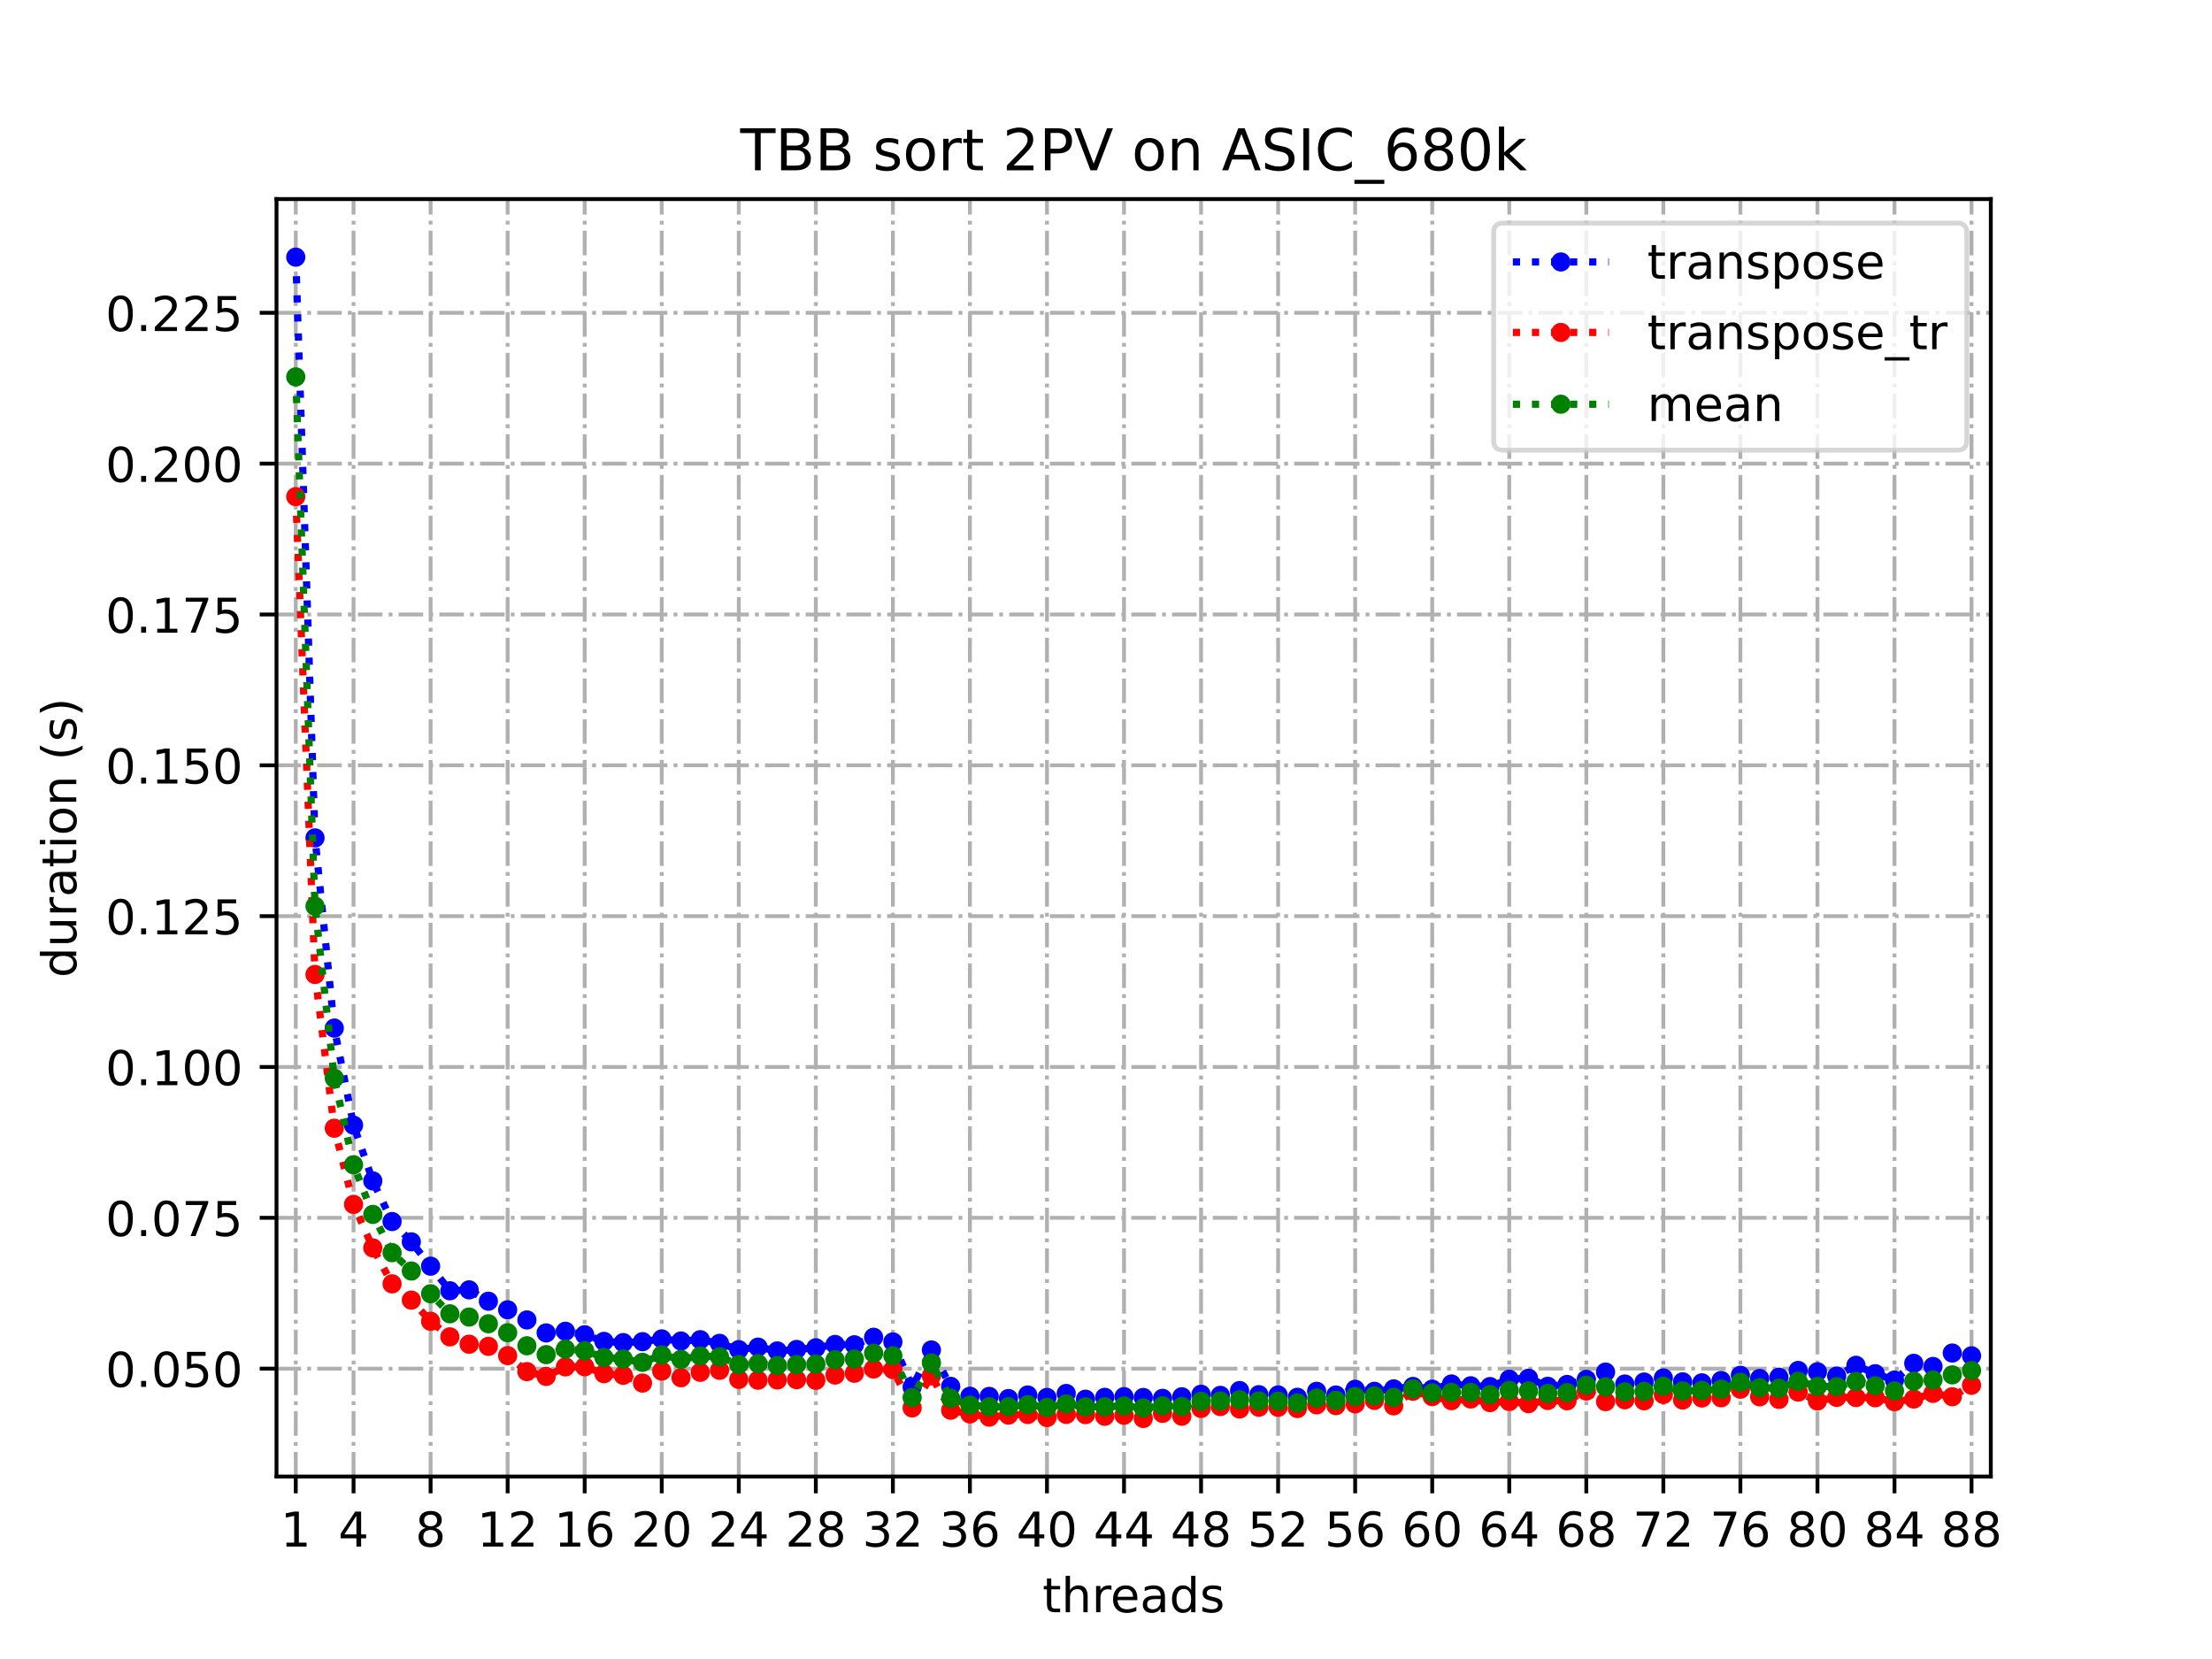 <?xml version="1.0" encoding="utf-8" standalone="no"?>
<!DOCTYPE svg PUBLIC "-//W3C//DTD SVG 1.1//EN"
  "http://www.w3.org/Graphics/SVG/1.1/DTD/svg11.dtd">
<!-- Created with matplotlib (https://matplotlib.org/) -->
<svg height="345.6pt" version="1.1" viewBox="0 0 460.8 345.6" width="460.8pt" xmlns="http://www.w3.org/2000/svg" xmlns:xlink="http://www.w3.org/1999/xlink">
 <defs>
  <style type="text/css">
*{stroke-linecap:butt;stroke-linejoin:round;}
  </style>
 </defs>
 <g id="figure_1">
  <g id="patch_1">
   <path d="M 0 345.6 
L 460.8 345.6 
L 460.8 0 
L 0 0 
z
" style="fill:#ffffff;"/>
  </g>
  <g id="axes_1">
   <g id="patch_2">
    <path d="M 57.6 307.584 
L 414.72 307.584 
L 414.72 41.472 
L 57.6 41.472 
z
" style="fill:#ffffff;"/>
   </g>
   <g id="matplotlib.axis_1">
    <g id="xtick_1">
     <g id="line2d_1">
      <path clip-path="url(#pd6b7e8a19f)" d="M 61.613 307.584 
L 61.613 41.472 
" style="fill:none;stroke:#b0b0b0;stroke-dasharray:5.12,1.28,0.8,1.28;stroke-dashoffset:0;stroke-width:0.8;"/>
     </g>
     <g id="line2d_2">
      <defs>
       <path d="M 0 0 
L 0 3.5 
" id="md4ab949dfb" style="stroke:#000000;stroke-width:0.8;"/>
      </defs>
      <g>
       <use style="stroke:#000000;stroke-width:0.8;" x="61.613" xlink:href="#md4ab949dfb" y="307.584"/>
      </g>
     </g>
     <g id="text_1">
      <!-- 1 -->
      <defs>
       <path d="M 12.406 8.297 
L 28.516 8.297 
L 28.516 63.922 
L 10.984 60.406 
L 10.984 69.391 
L 28.422 72.906 
L 38.281 72.906 
L 38.281 8.297 
L 54.391 8.297 
L 54.391 0 
L 12.406 0 
z
" id="DejaVuSans-49"/>
      </defs>
      <g transform="translate(58.431 322.182)scale(0.1 -0.1)">
       <use xlink:href="#DejaVuSans-49"/>
      </g>
     </g>
    </g>
    <g id="xtick_2">
     <g id="line2d_3">
      <path clip-path="url(#pd6b7e8a19f)" d="M 73.65 307.584 
L 73.65 41.472 
" style="fill:none;stroke:#b0b0b0;stroke-dasharray:5.12,1.28,0.8,1.28;stroke-dashoffset:0;stroke-width:0.8;"/>
     </g>
     <g id="line2d_4">
      <g>
       <use style="stroke:#000000;stroke-width:0.8;" x="73.65" xlink:href="#md4ab949dfb" y="307.584"/>
      </g>
     </g>
     <g id="text_2">
      <!-- 4 -->
      <defs>
       <path d="M 37.797 64.312 
L 12.891 25.391 
L 37.797 25.391 
z
M 35.203 72.906 
L 47.609 72.906 
L 47.609 25.391 
L 58.016 25.391 
L 58.016 17.188 
L 47.609 17.188 
L 47.609 0 
L 37.797 0 
L 37.797 17.188 
L 4.891 17.188 
L 4.891 26.703 
z
" id="DejaVuSans-52"/>
      </defs>
      <g transform="translate(70.469 322.182)scale(0.1 -0.1)">
       <use xlink:href="#DejaVuSans-52"/>
      </g>
     </g>
    </g>
    <g id="xtick_3">
     <g id="line2d_5">
      <path clip-path="url(#pd6b7e8a19f)" d="M 89.701 307.584 
L 89.701 41.472 
" style="fill:none;stroke:#b0b0b0;stroke-dasharray:5.12,1.28,0.8,1.28;stroke-dashoffset:0;stroke-width:0.8;"/>
     </g>
     <g id="line2d_6">
      <g>
       <use style="stroke:#000000;stroke-width:0.8;" x="89.701" xlink:href="#md4ab949dfb" y="307.584"/>
      </g>
     </g>
     <g id="text_3">
      <!-- 8 -->
      <defs>
       <path d="M 31.781 34.625 
Q 24.75 34.625 20.719 30.859 
Q 16.703 27.094 16.703 20.516 
Q 16.703 13.922 20.719 10.156 
Q 24.75 6.391 31.781 6.391 
Q 38.812 6.391 42.859 10.172 
Q 46.922 13.969 46.922 20.516 
Q 46.922 27.094 42.891 30.859 
Q 38.875 34.625 31.781 34.625 
z
M 21.922 38.812 
Q 15.578 40.375 12.031 44.719 
Q 8.5 49.078 8.5 55.328 
Q 8.5 64.062 14.719 69.141 
Q 20.953 74.219 31.781 74.219 
Q 42.672 74.219 48.875 69.141 
Q 55.078 64.062 55.078 55.328 
Q 55.078 49.078 51.531 44.719 
Q 48 40.375 41.703 38.812 
Q 48.828 37.156 52.797 32.312 
Q 56.781 27.484 56.781 20.516 
Q 56.781 9.906 50.312 4.234 
Q 43.844 -1.422 31.781 -1.422 
Q 19.734 -1.422 13.25 4.234 
Q 6.781 9.906 6.781 20.516 
Q 6.781 27.484 10.781 32.312 
Q 14.797 37.156 21.922 38.812 
z
M 18.312 54.391 
Q 18.312 48.734 21.844 45.562 
Q 25.391 42.391 31.781 42.391 
Q 38.141 42.391 41.719 45.562 
Q 45.312 48.734 45.312 54.391 
Q 45.312 60.062 41.719 63.234 
Q 38.141 66.406 31.781 66.406 
Q 25.391 66.406 21.844 63.234 
Q 18.312 60.062 18.312 54.391 
z
" id="DejaVuSans-56"/>
      </defs>
      <g transform="translate(86.519 322.182)scale(0.1 -0.1)">
       <use xlink:href="#DejaVuSans-56"/>
      </g>
     </g>
    </g>
    <g id="xtick_4">
     <g id="line2d_7">
      <path clip-path="url(#pd6b7e8a19f)" d="M 105.751 307.584 
L 105.751 41.472 
" style="fill:none;stroke:#b0b0b0;stroke-dasharray:5.12,1.28,0.8,1.28;stroke-dashoffset:0;stroke-width:0.8;"/>
     </g>
     <g id="line2d_8">
      <g>
       <use style="stroke:#000000;stroke-width:0.8;" x="105.751" xlink:href="#md4ab949dfb" y="307.584"/>
      </g>
     </g>
     <g id="text_4">
      <!-- 12 -->
      <defs>
       <path d="M 19.188 8.297 
L 53.609 8.297 
L 53.609 0 
L 7.328 0 
L 7.328 8.297 
Q 12.938 14.109 22.625 23.891 
Q 32.328 33.688 34.812 36.531 
Q 39.547 41.844 41.422 45.531 
Q 43.312 49.219 43.312 52.781 
Q 43.312 58.594 39.234 62.25 
Q 35.156 65.922 28.609 65.922 
Q 23.969 65.922 18.812 64.312 
Q 13.672 62.703 7.812 59.422 
L 7.812 69.391 
Q 13.766 71.781 18.938 73 
Q 24.125 74.219 28.422 74.219 
Q 39.75 74.219 46.484 68.547 
Q 53.219 62.891 53.219 53.422 
Q 53.219 48.922 51.531 44.891 
Q 49.859 40.875 45.406 35.406 
Q 44.188 33.984 37.641 27.219 
Q 31.109 20.453 19.188 8.297 
z
" id="DejaVuSans-50"/>
      </defs>
      <g transform="translate(99.389 322.182)scale(0.1 -0.1)">
       <use xlink:href="#DejaVuSans-49"/>
       <use x="63.623" xlink:href="#DejaVuSans-50"/>
      </g>
     </g>
    </g>
    <g id="xtick_5">
     <g id="line2d_9">
      <path clip-path="url(#pd6b7e8a19f)" d="M 121.801 307.584 
L 121.801 41.472 
" style="fill:none;stroke:#b0b0b0;stroke-dasharray:5.12,1.28,0.8,1.28;stroke-dashoffset:0;stroke-width:0.8;"/>
     </g>
     <g id="line2d_10">
      <g>
       <use style="stroke:#000000;stroke-width:0.8;" x="121.801" xlink:href="#md4ab949dfb" y="307.584"/>
      </g>
     </g>
     <g id="text_5">
      <!-- 16 -->
      <defs>
       <path d="M 33.016 40.375 
Q 26.375 40.375 22.484 35.828 
Q 18.609 31.297 18.609 23.391 
Q 18.609 15.531 22.484 10.953 
Q 26.375 6.391 33.016 6.391 
Q 39.656 6.391 43.531 10.953 
Q 47.406 15.531 47.406 23.391 
Q 47.406 31.297 43.531 35.828 
Q 39.656 40.375 33.016 40.375 
z
M 52.594 71.297 
L 52.594 62.312 
Q 48.875 64.062 45.094 64.984 
Q 41.312 65.922 37.594 65.922 
Q 27.828 65.922 22.672 59.328 
Q 17.531 52.734 16.797 39.406 
Q 19.672 43.656 24.016 45.922 
Q 28.375 48.188 33.594 48.188 
Q 44.578 48.188 50.953 41.516 
Q 57.328 34.859 57.328 23.391 
Q 57.328 12.156 50.688 5.359 
Q 44.047 -1.422 33.016 -1.422 
Q 20.359 -1.422 13.672 8.266 
Q 6.984 17.969 6.984 36.375 
Q 6.984 53.656 15.188 63.938 
Q 23.391 74.219 37.203 74.219 
Q 40.922 74.219 44.703 73.484 
Q 48.484 72.75 52.594 71.297 
z
" id="DejaVuSans-54"/>
      </defs>
      <g transform="translate(115.439 322.182)scale(0.1 -0.1)">
       <use xlink:href="#DejaVuSans-49"/>
       <use x="63.623" xlink:href="#DejaVuSans-54"/>
      </g>
     </g>
    </g>
    <g id="xtick_6">
     <g id="line2d_11">
      <path clip-path="url(#pd6b7e8a19f)" d="M 137.852 307.584 
L 137.852 41.472 
" style="fill:none;stroke:#b0b0b0;stroke-dasharray:5.12,1.28,0.8,1.28;stroke-dashoffset:0;stroke-width:0.8;"/>
     </g>
     <g id="line2d_12">
      <g>
       <use style="stroke:#000000;stroke-width:0.8;" x="137.852" xlink:href="#md4ab949dfb" y="307.584"/>
      </g>
     </g>
     <g id="text_6">
      <!-- 20 -->
      <defs>
       <path d="M 31.781 66.406 
Q 24.172 66.406 20.328 58.906 
Q 16.5 51.422 16.5 36.375 
Q 16.5 21.391 20.328 13.891 
Q 24.172 6.391 31.781 6.391 
Q 39.453 6.391 43.281 13.891 
Q 47.125 21.391 47.125 36.375 
Q 47.125 51.422 43.281 58.906 
Q 39.453 66.406 31.781 66.406 
z
M 31.781 74.219 
Q 44.047 74.219 50.516 64.516 
Q 56.984 54.828 56.984 36.375 
Q 56.984 17.969 50.516 8.266 
Q 44.047 -1.422 31.781 -1.422 
Q 19.531 -1.422 13.062 8.266 
Q 6.594 17.969 6.594 36.375 
Q 6.594 54.828 13.062 64.516 
Q 19.531 74.219 31.781 74.219 
z
" id="DejaVuSans-48"/>
      </defs>
      <g transform="translate(131.489 322.182)scale(0.1 -0.1)">
       <use xlink:href="#DejaVuSans-50"/>
       <use x="63.623" xlink:href="#DejaVuSans-48"/>
      </g>
     </g>
    </g>
    <g id="xtick_7">
     <g id="line2d_13">
      <path clip-path="url(#pd6b7e8a19f)" d="M 153.902 307.584 
L 153.902 41.472 
" style="fill:none;stroke:#b0b0b0;stroke-dasharray:5.12,1.28,0.8,1.28;stroke-dashoffset:0;stroke-width:0.8;"/>
     </g>
     <g id="line2d_14">
      <g>
       <use style="stroke:#000000;stroke-width:0.8;" x="153.902" xlink:href="#md4ab949dfb" y="307.584"/>
      </g>
     </g>
     <g id="text_7">
      <!-- 24 -->
      <g transform="translate(147.54 322.182)scale(0.1 -0.1)">
       <use xlink:href="#DejaVuSans-50"/>
       <use x="63.623" xlink:href="#DejaVuSans-52"/>
      </g>
     </g>
    </g>
    <g id="xtick_8">
     <g id="line2d_15">
      <path clip-path="url(#pd6b7e8a19f)" d="M 169.952 307.584 
L 169.952 41.472 
" style="fill:none;stroke:#b0b0b0;stroke-dasharray:5.12,1.28,0.8,1.28;stroke-dashoffset:0;stroke-width:0.8;"/>
     </g>
     <g id="line2d_16">
      <g>
       <use style="stroke:#000000;stroke-width:0.8;" x="169.952" xlink:href="#md4ab949dfb" y="307.584"/>
      </g>
     </g>
     <g id="text_8">
      <!-- 28 -->
      <g transform="translate(163.59 322.182)scale(0.1 -0.1)">
       <use xlink:href="#DejaVuSans-50"/>
       <use x="63.623" xlink:href="#DejaVuSans-56"/>
      </g>
     </g>
    </g>
    <g id="xtick_9">
     <g id="line2d_17">
      <path clip-path="url(#pd6b7e8a19f)" d="M 186.003 307.584 
L 186.003 41.472 
" style="fill:none;stroke:#b0b0b0;stroke-dasharray:5.12,1.28,0.8,1.28;stroke-dashoffset:0;stroke-width:0.8;"/>
     </g>
     <g id="line2d_18">
      <g>
       <use style="stroke:#000000;stroke-width:0.8;" x="186.003" xlink:href="#md4ab949dfb" y="307.584"/>
      </g>
     </g>
     <g id="text_9">
      <!-- 32 -->
      <defs>
       <path d="M 40.578 39.312 
Q 47.656 37.797 51.625 33 
Q 55.609 28.219 55.609 21.188 
Q 55.609 10.406 48.188 4.484 
Q 40.766 -1.422 27.094 -1.422 
Q 22.516 -1.422 17.656 -0.516 
Q 12.797 0.391 7.625 2.203 
L 7.625 11.719 
Q 11.719 9.328 16.594 8.109 
Q 21.484 6.891 26.812 6.891 
Q 36.078 6.891 40.938 10.547 
Q 45.797 14.203 45.797 21.188 
Q 45.797 27.641 41.281 31.266 
Q 36.766 34.906 28.719 34.906 
L 20.219 34.906 
L 20.219 43.016 
L 29.109 43.016 
Q 36.375 43.016 40.234 45.922 
Q 44.094 48.828 44.094 54.297 
Q 44.094 59.906 40.109 62.906 
Q 36.141 65.922 28.719 65.922 
Q 24.656 65.922 20.016 65.031 
Q 15.375 64.156 9.812 62.312 
L 9.812 71.094 
Q 15.438 72.656 20.344 73.438 
Q 25.25 74.219 29.594 74.219 
Q 40.828 74.219 47.359 69.109 
Q 53.906 64.016 53.906 55.328 
Q 53.906 49.266 50.438 45.094 
Q 46.969 40.922 40.578 39.312 
z
" id="DejaVuSans-51"/>
      </defs>
      <g transform="translate(179.64 322.182)scale(0.1 -0.1)">
       <use xlink:href="#DejaVuSans-51"/>
       <use x="63.623" xlink:href="#DejaVuSans-50"/>
      </g>
     </g>
    </g>
    <g id="xtick_10">
     <g id="line2d_19">
      <path clip-path="url(#pd6b7e8a19f)" d="M 202.053 307.584 
L 202.053 41.472 
" style="fill:none;stroke:#b0b0b0;stroke-dasharray:5.12,1.28,0.8,1.28;stroke-dashoffset:0;stroke-width:0.8;"/>
     </g>
     <g id="line2d_20">
      <g>
       <use style="stroke:#000000;stroke-width:0.8;" x="202.053" xlink:href="#md4ab949dfb" y="307.584"/>
      </g>
     </g>
     <g id="text_10">
      <!-- 36 -->
      <g transform="translate(195.691 322.182)scale(0.1 -0.1)">
       <use xlink:href="#DejaVuSans-51"/>
       <use x="63.623" xlink:href="#DejaVuSans-54"/>
      </g>
     </g>
    </g>
    <g id="xtick_11">
     <g id="line2d_21">
      <path clip-path="url(#pd6b7e8a19f)" d="M 218.103 307.584 
L 218.103 41.472 
" style="fill:none;stroke:#b0b0b0;stroke-dasharray:5.12,1.28,0.8,1.28;stroke-dashoffset:0;stroke-width:0.8;"/>
     </g>
     <g id="line2d_22">
      <g>
       <use style="stroke:#000000;stroke-width:0.8;" x="218.103" xlink:href="#md4ab949dfb" y="307.584"/>
      </g>
     </g>
     <g id="text_11">
      <!-- 40 -->
      <g transform="translate(211.741 322.182)scale(0.1 -0.1)">
       <use xlink:href="#DejaVuSans-52"/>
       <use x="63.623" xlink:href="#DejaVuSans-48"/>
      </g>
     </g>
    </g>
    <g id="xtick_12">
     <g id="line2d_23">
      <path clip-path="url(#pd6b7e8a19f)" d="M 234.154 307.584 
L 234.154 41.472 
" style="fill:none;stroke:#b0b0b0;stroke-dasharray:5.12,1.28,0.8,1.28;stroke-dashoffset:0;stroke-width:0.8;"/>
     </g>
     <g id="line2d_24">
      <g>
       <use style="stroke:#000000;stroke-width:0.8;" x="234.154" xlink:href="#md4ab949dfb" y="307.584"/>
      </g>
     </g>
     <g id="text_12">
      <!-- 44 -->
      <g transform="translate(227.791 322.182)scale(0.1 -0.1)">
       <use xlink:href="#DejaVuSans-52"/>
       <use x="63.623" xlink:href="#DejaVuSans-52"/>
      </g>
     </g>
    </g>
    <g id="xtick_13">
     <g id="line2d_25">
      <path clip-path="url(#pd6b7e8a19f)" d="M 250.204 307.584 
L 250.204 41.472 
" style="fill:none;stroke:#b0b0b0;stroke-dasharray:5.12,1.28,0.8,1.28;stroke-dashoffset:0;stroke-width:0.8;"/>
     </g>
     <g id="line2d_26">
      <g>
       <use style="stroke:#000000;stroke-width:0.8;" x="250.204" xlink:href="#md4ab949dfb" y="307.584"/>
      </g>
     </g>
     <g id="text_13">
      <!-- 48 -->
      <g transform="translate(243.842 322.182)scale(0.1 -0.1)">
       <use xlink:href="#DejaVuSans-52"/>
       <use x="63.623" xlink:href="#DejaVuSans-56"/>
      </g>
     </g>
    </g>
    <g id="xtick_14">
     <g id="line2d_27">
      <path clip-path="url(#pd6b7e8a19f)" d="M 266.254 307.584 
L 266.254 41.472 
" style="fill:none;stroke:#b0b0b0;stroke-dasharray:5.12,1.28,0.8,1.28;stroke-dashoffset:0;stroke-width:0.8;"/>
     </g>
     <g id="line2d_28">
      <g>
       <use style="stroke:#000000;stroke-width:0.8;" x="266.254" xlink:href="#md4ab949dfb" y="307.584"/>
      </g>
     </g>
     <g id="text_14">
      <!-- 52 -->
      <defs>
       <path d="M 10.797 72.906 
L 49.516 72.906 
L 49.516 64.594 
L 19.828 64.594 
L 19.828 46.734 
Q 21.969 47.469 24.109 47.828 
Q 26.266 48.188 28.422 48.188 
Q 40.625 48.188 47.75 41.5 
Q 54.891 34.812 54.891 23.391 
Q 54.891 11.625 47.562 5.094 
Q 40.234 -1.422 26.906 -1.422 
Q 22.312 -1.422 17.547 -0.641 
Q 12.797 0.141 7.719 1.703 
L 7.719 11.625 
Q 12.109 9.234 16.797 8.062 
Q 21.484 6.891 26.703 6.891 
Q 35.156 6.891 40.078 11.328 
Q 45.016 15.766 45.016 23.391 
Q 45.016 31 40.078 35.438 
Q 35.156 39.891 26.703 39.891 
Q 22.75 39.891 18.812 39.016 
Q 14.891 38.141 10.797 36.281 
z
" id="DejaVuSans-53"/>
      </defs>
      <g transform="translate(259.892 322.182)scale(0.1 -0.1)">
       <use xlink:href="#DejaVuSans-53"/>
       <use x="63.623" xlink:href="#DejaVuSans-50"/>
      </g>
     </g>
    </g>
    <g id="xtick_15">
     <g id="line2d_29">
      <path clip-path="url(#pd6b7e8a19f)" d="M 282.305 307.584 
L 282.305 41.472 
" style="fill:none;stroke:#b0b0b0;stroke-dasharray:5.12,1.28,0.8,1.28;stroke-dashoffset:0;stroke-width:0.8;"/>
     </g>
     <g id="line2d_30">
      <g>
       <use style="stroke:#000000;stroke-width:0.8;" x="282.305" xlink:href="#md4ab949dfb" y="307.584"/>
      </g>
     </g>
     <g id="text_15">
      <!-- 56 -->
      <g transform="translate(275.942 322.182)scale(0.1 -0.1)">
       <use xlink:href="#DejaVuSans-53"/>
       <use x="63.623" xlink:href="#DejaVuSans-54"/>
      </g>
     </g>
    </g>
    <g id="xtick_16">
     <g id="line2d_31">
      <path clip-path="url(#pd6b7e8a19f)" d="M 298.355 307.584 
L 298.355 41.472 
" style="fill:none;stroke:#b0b0b0;stroke-dasharray:5.12,1.28,0.8,1.28;stroke-dashoffset:0;stroke-width:0.8;"/>
     </g>
     <g id="line2d_32">
      <g>
       <use style="stroke:#000000;stroke-width:0.8;" x="298.355" xlink:href="#md4ab949dfb" y="307.584"/>
      </g>
     </g>
     <g id="text_16">
      <!-- 60 -->
      <g transform="translate(291.993 322.182)scale(0.1 -0.1)">
       <use xlink:href="#DejaVuSans-54"/>
       <use x="63.623" xlink:href="#DejaVuSans-48"/>
      </g>
     </g>
    </g>
    <g id="xtick_17">
     <g id="line2d_33">
      <path clip-path="url(#pd6b7e8a19f)" d="M 314.405 307.584 
L 314.405 41.472 
" style="fill:none;stroke:#b0b0b0;stroke-dasharray:5.12,1.28,0.8,1.28;stroke-dashoffset:0;stroke-width:0.8;"/>
     </g>
     <g id="line2d_34">
      <g>
       <use style="stroke:#000000;stroke-width:0.8;" x="314.405" xlink:href="#md4ab949dfb" y="307.584"/>
      </g>
     </g>
     <g id="text_17">
      <!-- 64 -->
      <g transform="translate(308.043 322.182)scale(0.1 -0.1)">
       <use xlink:href="#DejaVuSans-54"/>
       <use x="63.623" xlink:href="#DejaVuSans-52"/>
      </g>
     </g>
    </g>
    <g id="xtick_18">
     <g id="line2d_35">
      <path clip-path="url(#pd6b7e8a19f)" d="M 330.456 307.584 
L 330.456 41.472 
" style="fill:none;stroke:#b0b0b0;stroke-dasharray:5.12,1.28,0.8,1.28;stroke-dashoffset:0;stroke-width:0.8;"/>
     </g>
     <g id="line2d_36">
      <g>
       <use style="stroke:#000000;stroke-width:0.8;" x="330.456" xlink:href="#md4ab949dfb" y="307.584"/>
      </g>
     </g>
     <g id="text_18">
      <!-- 68 -->
      <g transform="translate(324.093 322.182)scale(0.1 -0.1)">
       <use xlink:href="#DejaVuSans-54"/>
       <use x="63.623" xlink:href="#DejaVuSans-56"/>
      </g>
     </g>
    </g>
    <g id="xtick_19">
     <g id="line2d_37">
      <path clip-path="url(#pd6b7e8a19f)" d="M 346.506 307.584 
L 346.506 41.472 
" style="fill:none;stroke:#b0b0b0;stroke-dasharray:5.12,1.28,0.8,1.28;stroke-dashoffset:0;stroke-width:0.8;"/>
     </g>
     <g id="line2d_38">
      <g>
       <use style="stroke:#000000;stroke-width:0.8;" x="346.506" xlink:href="#md4ab949dfb" y="307.584"/>
      </g>
     </g>
     <g id="text_19">
      <!-- 72 -->
      <defs>
       <path d="M 8.203 72.906 
L 55.078 72.906 
L 55.078 68.703 
L 28.609 0 
L 18.312 0 
L 43.219 64.594 
L 8.203 64.594 
z
" id="DejaVuSans-55"/>
      </defs>
      <g transform="translate(340.144 322.182)scale(0.1 -0.1)">
       <use xlink:href="#DejaVuSans-55"/>
       <use x="63.623" xlink:href="#DejaVuSans-50"/>
      </g>
     </g>
    </g>
    <g id="xtick_20">
     <g id="line2d_39">
      <path clip-path="url(#pd6b7e8a19f)" d="M 362.556 307.584 
L 362.556 41.472 
" style="fill:none;stroke:#b0b0b0;stroke-dasharray:5.12,1.28,0.8,1.28;stroke-dashoffset:0;stroke-width:0.8;"/>
     </g>
     <g id="line2d_40">
      <g>
       <use style="stroke:#000000;stroke-width:0.8;" x="362.556" xlink:href="#md4ab949dfb" y="307.584"/>
      </g>
     </g>
     <g id="text_20">
      <!-- 76 -->
      <g transform="translate(356.194 322.182)scale(0.1 -0.1)">
       <use xlink:href="#DejaVuSans-55"/>
       <use x="63.623" xlink:href="#DejaVuSans-54"/>
      </g>
     </g>
    </g>
    <g id="xtick_21">
     <g id="line2d_41">
      <path clip-path="url(#pd6b7e8a19f)" d="M 378.607 307.584 
L 378.607 41.472 
" style="fill:none;stroke:#b0b0b0;stroke-dasharray:5.12,1.28,0.8,1.28;stroke-dashoffset:0;stroke-width:0.8;"/>
     </g>
     <g id="line2d_42">
      <g>
       <use style="stroke:#000000;stroke-width:0.8;" x="378.607" xlink:href="#md4ab949dfb" y="307.584"/>
      </g>
     </g>
     <g id="text_21">
      <!-- 80 -->
      <g transform="translate(372.244 322.182)scale(0.1 -0.1)">
       <use xlink:href="#DejaVuSans-56"/>
       <use x="63.623" xlink:href="#DejaVuSans-48"/>
      </g>
     </g>
    </g>
    <g id="xtick_22">
     <g id="line2d_43">
      <path clip-path="url(#pd6b7e8a19f)" d="M 394.657 307.584 
L 394.657 41.472 
" style="fill:none;stroke:#b0b0b0;stroke-dasharray:5.12,1.28,0.8,1.28;stroke-dashoffset:0;stroke-width:0.8;"/>
     </g>
     <g id="line2d_44">
      <g>
       <use style="stroke:#000000;stroke-width:0.8;" x="394.657" xlink:href="#md4ab949dfb" y="307.584"/>
      </g>
     </g>
     <g id="text_22">
      <!-- 84 -->
      <g transform="translate(388.295 322.182)scale(0.1 -0.1)">
       <use xlink:href="#DejaVuSans-56"/>
       <use x="63.623" xlink:href="#DejaVuSans-52"/>
      </g>
     </g>
    </g>
    <g id="xtick_23">
     <g id="line2d_45">
      <path clip-path="url(#pd6b7e8a19f)" d="M 410.707 307.584 
L 410.707 41.472 
" style="fill:none;stroke:#b0b0b0;stroke-dasharray:5.12,1.28,0.8,1.28;stroke-dashoffset:0;stroke-width:0.8;"/>
     </g>
     <g id="line2d_46">
      <g>
       <use style="stroke:#000000;stroke-width:0.8;" x="410.707" xlink:href="#md4ab949dfb" y="307.584"/>
      </g>
     </g>
     <g id="text_23">
      <!-- 88 -->
      <g transform="translate(404.345 322.182)scale(0.1 -0.1)">
       <use xlink:href="#DejaVuSans-56"/>
       <use x="63.623" xlink:href="#DejaVuSans-56"/>
      </g>
     </g>
    </g>
    <g id="text_24">
     <!-- threads -->
     <defs>
      <path d="M 18.312 70.219 
L 18.312 54.688 
L 36.812 54.688 
L 36.812 47.703 
L 18.312 47.703 
L 18.312 18.016 
Q 18.312 11.328 20.141 9.422 
Q 21.969 7.516 27.594 7.516 
L 36.812 7.516 
L 36.812 0 
L 27.594 0 
Q 17.188 0 13.234 3.875 
Q 9.281 7.766 9.281 18.016 
L 9.281 47.703 
L 2.688 47.703 
L 2.688 54.688 
L 9.281 54.688 
L 9.281 70.219 
z
" id="DejaVuSans-116"/>
      <path d="M 54.891 33.016 
L 54.891 0 
L 45.906 0 
L 45.906 32.719 
Q 45.906 40.484 42.875 44.328 
Q 39.844 48.188 33.797 48.188 
Q 26.516 48.188 22.312 43.547 
Q 18.109 38.922 18.109 30.906 
L 18.109 0 
L 9.078 0 
L 9.078 75.984 
L 18.109 75.984 
L 18.109 46.188 
Q 21.344 51.125 25.703 53.562 
Q 30.078 56 35.797 56 
Q 45.219 56 50.047 50.172 
Q 54.891 44.344 54.891 33.016 
z
" id="DejaVuSans-104"/>
      <path d="M 41.109 46.297 
Q 39.594 47.172 37.812 47.578 
Q 36.031 48 33.891 48 
Q 26.266 48 22.188 43.047 
Q 18.109 38.094 18.109 28.812 
L 18.109 0 
L 9.078 0 
L 9.078 54.688 
L 18.109 54.688 
L 18.109 46.188 
Q 20.953 51.172 25.484 53.578 
Q 30.031 56 36.531 56 
Q 37.453 56 38.578 55.875 
Q 39.703 55.766 41.062 55.516 
z
" id="DejaVuSans-114"/>
      <path d="M 56.203 29.594 
L 56.203 25.203 
L 14.891 25.203 
Q 15.484 15.922 20.484 11.062 
Q 25.484 6.203 34.422 6.203 
Q 39.594 6.203 44.453 7.469 
Q 49.312 8.734 54.109 11.281 
L 54.109 2.781 
Q 49.266 0.734 44.188 -0.344 
Q 39.109 -1.422 33.891 -1.422 
Q 20.797 -1.422 13.156 6.188 
Q 5.516 13.812 5.516 26.812 
Q 5.516 40.234 12.766 48.109 
Q 20.016 56 32.328 56 
Q 43.359 56 49.781 48.891 
Q 56.203 41.797 56.203 29.594 
z
M 47.219 32.234 
Q 47.125 39.594 43.094 43.984 
Q 39.062 48.391 32.422 48.391 
Q 24.906 48.391 20.391 44.141 
Q 15.875 39.891 15.188 32.172 
z
" id="DejaVuSans-101"/>
      <path d="M 34.281 27.484 
Q 23.391 27.484 19.188 25 
Q 14.984 22.516 14.984 16.5 
Q 14.984 11.719 18.141 8.906 
Q 21.297 6.109 26.703 6.109 
Q 34.188 6.109 38.703 11.406 
Q 43.219 16.703 43.219 25.484 
L 43.219 27.484 
z
M 52.203 31.203 
L 52.203 0 
L 43.219 0 
L 43.219 8.297 
Q 40.141 3.328 35.547 0.953 
Q 30.953 -1.422 24.312 -1.422 
Q 15.922 -1.422 10.953 3.297 
Q 6 8.016 6 15.922 
Q 6 25.141 12.172 29.828 
Q 18.359 34.516 30.609 34.516 
L 43.219 34.516 
L 43.219 35.406 
Q 43.219 41.609 39.141 45 
Q 35.062 48.391 27.688 48.391 
Q 23 48.391 18.547 47.266 
Q 14.109 46.141 10.016 43.891 
L 10.016 52.203 
Q 14.938 54.109 19.578 55.047 
Q 24.219 56 28.609 56 
Q 40.484 56 46.344 49.844 
Q 52.203 43.703 52.203 31.203 
z
" id="DejaVuSans-97"/>
      <path d="M 45.406 46.391 
L 45.406 75.984 
L 54.391 75.984 
L 54.391 0 
L 45.406 0 
L 45.406 8.203 
Q 42.578 3.328 38.25 0.953 
Q 33.938 -1.422 27.875 -1.422 
Q 17.969 -1.422 11.734 6.484 
Q 5.516 14.406 5.516 27.297 
Q 5.516 40.188 11.734 48.094 
Q 17.969 56 27.875 56 
Q 33.938 56 38.25 53.625 
Q 42.578 51.266 45.406 46.391 
z
M 14.797 27.297 
Q 14.797 17.391 18.875 11.75 
Q 22.953 6.109 30.078 6.109 
Q 37.203 6.109 41.297 11.75 
Q 45.406 17.391 45.406 27.297 
Q 45.406 37.203 41.297 42.844 
Q 37.203 48.484 30.078 48.484 
Q 22.953 48.484 18.875 42.844 
Q 14.797 37.203 14.797 27.297 
z
" id="DejaVuSans-100"/>
      <path d="M 44.281 53.078 
L 44.281 44.578 
Q 40.484 46.531 36.375 47.5 
Q 32.281 48.484 27.875 48.484 
Q 21.188 48.484 17.844 46.438 
Q 14.5 44.391 14.5 40.281 
Q 14.5 37.156 16.891 35.375 
Q 19.281 33.594 26.516 31.984 
L 29.594 31.297 
Q 39.156 29.25 43.188 25.516 
Q 47.219 21.781 47.219 15.094 
Q 47.219 7.469 41.188 3.016 
Q 35.156 -1.422 24.609 -1.422 
Q 20.219 -1.422 15.453 -0.562 
Q 10.688 0.297 5.422 2 
L 5.422 11.281 
Q 10.406 8.688 15.234 7.391 
Q 20.062 6.109 24.812 6.109 
Q 31.156 6.109 34.562 8.281 
Q 37.984 10.453 37.984 14.406 
Q 37.984 18.062 35.516 20.016 
Q 33.062 21.969 24.703 23.781 
L 21.578 24.516 
Q 13.234 26.266 9.516 29.906 
Q 5.812 33.547 5.812 39.891 
Q 5.812 47.609 11.281 51.797 
Q 16.75 56 26.812 56 
Q 31.781 56 36.172 55.266 
Q 40.578 54.547 44.281 53.078 
z
" id="DejaVuSans-115"/>
     </defs>
     <g transform="translate(217.169 335.861)scale(0.1 -0.1)">
      <use xlink:href="#DejaVuSans-116"/>
      <use x="39.209" xlink:href="#DejaVuSans-104"/>
      <use x="102.588" xlink:href="#DejaVuSans-114"/>
      <use x="141.451" xlink:href="#DejaVuSans-101"/>
      <use x="202.975" xlink:href="#DejaVuSans-97"/>
      <use x="264.254" xlink:href="#DejaVuSans-100"/>
      <use x="327.73" xlink:href="#DejaVuSans-115"/>
     </g>
    </g>
   </g>
   <g id="matplotlib.axis_2">
    <g id="ytick_1">
     <g id="line2d_47">
      <path clip-path="url(#pd6b7e8a19f)" d="M 57.6 285.11 
L 414.72 285.11 
" style="fill:none;stroke:#b0b0b0;stroke-dasharray:5.12,1.28,0.8,1.28;stroke-dashoffset:0;stroke-width:0.8;"/>
     </g>
     <g id="line2d_48">
      <defs>
       <path d="M 0 0 
L -3.5 0 
" id="m29d91ea0b3" style="stroke:#000000;stroke-width:0.8;"/>
      </defs>
      <g>
       <use style="stroke:#000000;stroke-width:0.8;" x="57.6" xlink:href="#m29d91ea0b3" y="285.11"/>
      </g>
     </g>
     <g id="text_25">
      <!-- 0.050 -->
      <defs>
       <path d="M 10.688 12.406 
L 21 12.406 
L 21 0 
L 10.688 0 
z
" id="DejaVuSans-46"/>
      </defs>
      <g transform="translate(21.972 288.91)scale(0.1 -0.1)">
       <use xlink:href="#DejaVuSans-48"/>
       <use x="63.623" xlink:href="#DejaVuSans-46"/>
       <use x="95.41" xlink:href="#DejaVuSans-48"/>
       <use x="159.033" xlink:href="#DejaVuSans-53"/>
       <use x="222.656" xlink:href="#DejaVuSans-48"/>
      </g>
     </g>
    </g>
    <g id="ytick_2">
     <g id="line2d_49">
      <path clip-path="url(#pd6b7e8a19f)" d="M 57.6 253.689 
L 414.72 253.689 
" style="fill:none;stroke:#b0b0b0;stroke-dasharray:5.12,1.28,0.8,1.28;stroke-dashoffset:0;stroke-width:0.8;"/>
     </g>
     <g id="line2d_50">
      <g>
       <use style="stroke:#000000;stroke-width:0.8;" x="57.6" xlink:href="#m29d91ea0b3" y="253.689"/>
      </g>
     </g>
     <g id="text_26">
      <!-- 0.075 -->
      <g transform="translate(21.972 257.489)scale(0.1 -0.1)">
       <use xlink:href="#DejaVuSans-48"/>
       <use x="63.623" xlink:href="#DejaVuSans-46"/>
       <use x="95.41" xlink:href="#DejaVuSans-48"/>
       <use x="159.033" xlink:href="#DejaVuSans-55"/>
       <use x="222.656" xlink:href="#DejaVuSans-53"/>
      </g>
     </g>
    </g>
    <g id="ytick_3">
     <g id="line2d_51">
      <path clip-path="url(#pd6b7e8a19f)" d="M 57.6 222.268 
L 414.72 222.268 
" style="fill:none;stroke:#b0b0b0;stroke-dasharray:5.12,1.28,0.8,1.28;stroke-dashoffset:0;stroke-width:0.8;"/>
     </g>
     <g id="line2d_52">
      <g>
       <use style="stroke:#000000;stroke-width:0.8;" x="57.6" xlink:href="#m29d91ea0b3" y="222.268"/>
      </g>
     </g>
     <g id="text_27">
      <!-- 0.100 -->
      <g transform="translate(21.972 226.067)scale(0.1 -0.1)">
       <use xlink:href="#DejaVuSans-48"/>
       <use x="63.623" xlink:href="#DejaVuSans-46"/>
       <use x="95.41" xlink:href="#DejaVuSans-49"/>
       <use x="159.033" xlink:href="#DejaVuSans-48"/>
       <use x="222.656" xlink:href="#DejaVuSans-48"/>
      </g>
     </g>
    </g>
    <g id="ytick_4">
     <g id="line2d_53">
      <path clip-path="url(#pd6b7e8a19f)" d="M 57.6 190.847 
L 414.72 190.847 
" style="fill:none;stroke:#b0b0b0;stroke-dasharray:5.12,1.28,0.8,1.28;stroke-dashoffset:0;stroke-width:0.8;"/>
     </g>
     <g id="line2d_54">
      <g>
       <use style="stroke:#000000;stroke-width:0.8;" x="57.6" xlink:href="#m29d91ea0b3" y="190.847"/>
      </g>
     </g>
     <g id="text_28">
      <!-- 0.125 -->
      <g transform="translate(21.972 194.646)scale(0.1 -0.1)">
       <use xlink:href="#DejaVuSans-48"/>
       <use x="63.623" xlink:href="#DejaVuSans-46"/>
       <use x="95.41" xlink:href="#DejaVuSans-49"/>
       <use x="159.033" xlink:href="#DejaVuSans-50"/>
       <use x="222.656" xlink:href="#DejaVuSans-53"/>
      </g>
     </g>
    </g>
    <g id="ytick_5">
     <g id="line2d_55">
      <path clip-path="url(#pd6b7e8a19f)" d="M 57.6 159.426 
L 414.72 159.426 
" style="fill:none;stroke:#b0b0b0;stroke-dasharray:5.12,1.28,0.8,1.28;stroke-dashoffset:0;stroke-width:0.8;"/>
     </g>
     <g id="line2d_56">
      <g>
       <use style="stroke:#000000;stroke-width:0.8;" x="57.6" xlink:href="#m29d91ea0b3" y="159.426"/>
      </g>
     </g>
     <g id="text_29">
      <!-- 0.150 -->
      <g transform="translate(21.972 163.225)scale(0.1 -0.1)">
       <use xlink:href="#DejaVuSans-48"/>
       <use x="63.623" xlink:href="#DejaVuSans-46"/>
       <use x="95.41" xlink:href="#DejaVuSans-49"/>
       <use x="159.033" xlink:href="#DejaVuSans-53"/>
       <use x="222.656" xlink:href="#DejaVuSans-48"/>
      </g>
     </g>
    </g>
    <g id="ytick_6">
     <g id="line2d_57">
      <path clip-path="url(#pd6b7e8a19f)" d="M 57.6 128.005 
L 414.72 128.005 
" style="fill:none;stroke:#b0b0b0;stroke-dasharray:5.12,1.28,0.8,1.28;stroke-dashoffset:0;stroke-width:0.8;"/>
     </g>
     <g id="line2d_58">
      <g>
       <use style="stroke:#000000;stroke-width:0.8;" x="57.6" xlink:href="#m29d91ea0b3" y="128.005"/>
      </g>
     </g>
     <g id="text_30">
      <!-- 0.175 -->
      <g transform="translate(21.972 131.804)scale(0.1 -0.1)">
       <use xlink:href="#DejaVuSans-48"/>
       <use x="63.623" xlink:href="#DejaVuSans-46"/>
       <use x="95.41" xlink:href="#DejaVuSans-49"/>
       <use x="159.033" xlink:href="#DejaVuSans-55"/>
       <use x="222.656" xlink:href="#DejaVuSans-53"/>
      </g>
     </g>
    </g>
    <g id="ytick_7">
     <g id="line2d_59">
      <path clip-path="url(#pd6b7e8a19f)" d="M 57.6 96.584 
L 414.72 96.584 
" style="fill:none;stroke:#b0b0b0;stroke-dasharray:5.12,1.28,0.8,1.28;stroke-dashoffset:0;stroke-width:0.8;"/>
     </g>
     <g id="line2d_60">
      <g>
       <use style="stroke:#000000;stroke-width:0.8;" x="57.6" xlink:href="#m29d91ea0b3" y="96.584"/>
      </g>
     </g>
     <g id="text_31">
      <!-- 0.200 -->
      <g transform="translate(21.972 100.383)scale(0.1 -0.1)">
       <use xlink:href="#DejaVuSans-48"/>
       <use x="63.623" xlink:href="#DejaVuSans-46"/>
       <use x="95.41" xlink:href="#DejaVuSans-50"/>
       <use x="159.033" xlink:href="#DejaVuSans-48"/>
       <use x="222.656" xlink:href="#DejaVuSans-48"/>
      </g>
     </g>
    </g>
    <g id="ytick_8">
     <g id="line2d_61">
      <path clip-path="url(#pd6b7e8a19f)" d="M 57.6 65.163 
L 414.72 65.163 
" style="fill:none;stroke:#b0b0b0;stroke-dasharray:5.12,1.28,0.8,1.28;stroke-dashoffset:0;stroke-width:0.8;"/>
     </g>
     <g id="line2d_62">
      <g>
       <use style="stroke:#000000;stroke-width:0.8;" x="57.6" xlink:href="#m29d91ea0b3" y="65.163"/>
      </g>
     </g>
     <g id="text_32">
      <!-- 0.225 -->
      <g transform="translate(21.972 68.962)scale(0.1 -0.1)">
       <use xlink:href="#DejaVuSans-48"/>
       <use x="63.623" xlink:href="#DejaVuSans-46"/>
       <use x="95.41" xlink:href="#DejaVuSans-50"/>
       <use x="159.033" xlink:href="#DejaVuSans-50"/>
       <use x="222.656" xlink:href="#DejaVuSans-53"/>
      </g>
     </g>
    </g>
    <g id="text_33">
     <!-- duration (s) -->
     <defs>
      <path d="M 8.5 21.578 
L 8.5 54.688 
L 17.484 54.688 
L 17.484 21.922 
Q 17.484 14.156 20.5 10.266 
Q 23.531 6.391 29.594 6.391 
Q 36.859 6.391 41.078 11.031 
Q 45.312 15.672 45.312 23.688 
L 45.312 54.688 
L 54.297 54.688 
L 54.297 0 
L 45.312 0 
L 45.312 8.406 
Q 42.047 3.422 37.719 1 
Q 33.406 -1.422 27.688 -1.422 
Q 18.266 -1.422 13.375 4.438 
Q 8.5 10.297 8.5 21.578 
z
M 31.109 56 
z
" id="DejaVuSans-117"/>
      <path d="M 9.422 54.688 
L 18.406 54.688 
L 18.406 0 
L 9.422 0 
z
M 9.422 75.984 
L 18.406 75.984 
L 18.406 64.594 
L 9.422 64.594 
z
" id="DejaVuSans-105"/>
      <path d="M 30.609 48.391 
Q 23.391 48.391 19.188 42.75 
Q 14.984 37.109 14.984 27.297 
Q 14.984 17.484 19.156 11.844 
Q 23.344 6.203 30.609 6.203 
Q 37.797 6.203 41.984 11.859 
Q 46.188 17.531 46.188 27.297 
Q 46.188 37.016 41.984 42.703 
Q 37.797 48.391 30.609 48.391 
z
M 30.609 56 
Q 42.328 56 49.016 48.375 
Q 55.719 40.766 55.719 27.297 
Q 55.719 13.875 49.016 6.219 
Q 42.328 -1.422 30.609 -1.422 
Q 18.844 -1.422 12.172 6.219 
Q 5.516 13.875 5.516 27.297 
Q 5.516 40.766 12.172 48.375 
Q 18.844 56 30.609 56 
z
" id="DejaVuSans-111"/>
      <path d="M 54.891 33.016 
L 54.891 0 
L 45.906 0 
L 45.906 32.719 
Q 45.906 40.484 42.875 44.328 
Q 39.844 48.188 33.797 48.188 
Q 26.516 48.188 22.312 43.547 
Q 18.109 38.922 18.109 30.906 
L 18.109 0 
L 9.078 0 
L 9.078 54.688 
L 18.109 54.688 
L 18.109 46.188 
Q 21.344 51.125 25.703 53.562 
Q 30.078 56 35.797 56 
Q 45.219 56 50.047 50.172 
Q 54.891 44.344 54.891 33.016 
z
" id="DejaVuSans-110"/>
      <path id="DejaVuSans-32"/>
      <path d="M 31 75.875 
Q 24.469 64.656 21.281 53.656 
Q 18.109 42.672 18.109 31.391 
Q 18.109 20.125 21.312 9.062 
Q 24.516 -2 31 -13.188 
L 23.188 -13.188 
Q 15.875 -1.703 12.234 9.375 
Q 8.594 20.453 8.594 31.391 
Q 8.594 42.281 12.203 53.312 
Q 15.828 64.359 23.188 75.875 
z
" id="DejaVuSans-40"/>
      <path d="M 8.016 75.875 
L 15.828 75.875 
Q 23.141 64.359 26.781 53.312 
Q 30.422 42.281 30.422 31.391 
Q 30.422 20.453 26.781 9.375 
Q 23.141 -1.703 15.828 -13.188 
L 8.016 -13.188 
Q 14.5 -2 17.703 9.062 
Q 20.906 20.125 20.906 31.391 
Q 20.906 42.672 17.703 53.656 
Q 14.5 64.656 8.016 75.875 
z
" id="DejaVuSans-41"/>
     </defs>
     <g transform="translate(15.892 203.663)rotate(-90)scale(0.1 -0.1)">
      <use xlink:href="#DejaVuSans-100"/>
      <use x="63.477" xlink:href="#DejaVuSans-117"/>
      <use x="126.855" xlink:href="#DejaVuSans-114"/>
      <use x="167.969" xlink:href="#DejaVuSans-97"/>
      <use x="229.248" xlink:href="#DejaVuSans-116"/>
      <use x="268.457" xlink:href="#DejaVuSans-105"/>
      <use x="296.24" xlink:href="#DejaVuSans-111"/>
      <use x="357.422" xlink:href="#DejaVuSans-110"/>
      <use x="420.801" xlink:href="#DejaVuSans-32"/>
      <use x="452.588" xlink:href="#DejaVuSans-40"/>
      <use x="491.602" xlink:href="#DejaVuSans-115"/>
      <use x="543.701" xlink:href="#DejaVuSans-41"/>
     </g>
    </g>
   </g>
   <g id="line2d_63">
    <path clip-path="url(#pd6b7e8a19f)" d="M 61.613 53.568 
L 65.625 174.551 
L 69.638 214.179 
L 73.65 234.396 
L 77.663 246.009 
L 81.676 254.471 
L 85.688 258.704 
L 89.701 263.768 
L 93.713 268.892 
L 97.726 268.704 
L 101.738 271.066 
L 105.751 272.855 
L 109.764 274.969 
L 113.776 277.67 
L 117.789 277.324 
L 121.801 278.05 
L 125.814 279.435 
L 129.827 279.692 
L 133.839 279.493 
L 137.852 278.921 
L 141.864 279.36 
L 145.877 279.082 
L 149.889 279.843 
L 153.902 281.156 
L 157.915 280.634 
L 161.927 281.422 
L 165.94 281.115 
L 169.952 280.771 
L 173.965 280.075 
L 177.978 280.144 
L 181.99 278.58 
L 186.003 279.551 
L 190.015 288.957 
L 194.028 281.22 
L 198.04 288.801 
L 202.053 290.866 
L 206.066 290.898 
L 210.078 291.339 
L 214.091 290.6 
L 218.103 291.114 
L 222.116 290.286 
L 226.129 291.482 
L 230.141 291.092 
L 234.154 290.95 
L 238.166 291.122 
L 242.179 291.304 
L 246.191 290.981 
L 250.204 290.447 
L 254.217 290.68 
L 258.229 289.679 
L 262.242 290.535 
L 266.254 290.598 
L 270.267 291.08 
L 274.28 289.838 
L 278.292 290.609 
L 282.305 289.412 
L 286.317 289.838 
L 290.33 289.329 
L 294.342 288.827 
L 298.355 289.388 
L 302.368 288.312 
L 306.38 288.687 
L 310.393 288.85 
L 314.405 287.315 
L 318.418 287.107 
L 322.431 288.797 
L 326.443 288.411 
L 330.456 287.348 
L 334.468 285.829 
L 338.481 288.317 
L 342.493 287.904 
L 346.506 287.058 
L 350.519 287.864 
L 354.531 288.072 
L 358.544 287.579 
L 362.556 286.499 
L 366.569 287.165 
L 370.582 286.897 
L 374.594 285.491 
L 378.607 285.769 
L 382.619 286.665 
L 386.632 284.419 
L 390.644 286.169 
L 394.657 287.498 
L 398.67 284.01 
L 402.682 284.661 
L 406.695 281.862 
L 410.707 282.441 
" style="fill:none;stroke:#0000ff;stroke-dasharray:1.5,2.475;stroke-dashoffset:0;stroke-width:1.5;"/>
    <defs>
     <path d="M 0 1.5 
C 0.398 1.5 0.779 1.342 1.061 1.061 
C 1.342 0.779 1.5 0.398 1.5 0 
C 1.5 -0.398 1.342 -0.779 1.061 -1.061 
C 0.779 -1.342 0.398 -1.5 0 -1.5 
C -0.398 -1.5 -0.779 -1.342 -1.061 -1.061 
C -1.342 -0.779 -1.5 -0.398 -1.5 0 
C -1.5 0.398 -1.342 0.779 -1.061 1.061 
C -0.779 1.342 -0.398 1.5 0 1.5 
z
" id="m0baf2685c5" style="stroke:#0000ff;"/>
    </defs>
    <g clip-path="url(#pd6b7e8a19f)">
     <use style="fill:#0000ff;stroke:#0000ff;" x="61.613" xlink:href="#m0baf2685c5" y="53.568"/>
     <use style="fill:#0000ff;stroke:#0000ff;" x="65.625" xlink:href="#m0baf2685c5" y="174.551"/>
     <use style="fill:#0000ff;stroke:#0000ff;" x="69.638" xlink:href="#m0baf2685c5" y="214.179"/>
     <use style="fill:#0000ff;stroke:#0000ff;" x="73.65" xlink:href="#m0baf2685c5" y="234.396"/>
     <use style="fill:#0000ff;stroke:#0000ff;" x="77.663" xlink:href="#m0baf2685c5" y="246.009"/>
     <use style="fill:#0000ff;stroke:#0000ff;" x="81.676" xlink:href="#m0baf2685c5" y="254.471"/>
     <use style="fill:#0000ff;stroke:#0000ff;" x="85.688" xlink:href="#m0baf2685c5" y="258.704"/>
     <use style="fill:#0000ff;stroke:#0000ff;" x="89.701" xlink:href="#m0baf2685c5" y="263.768"/>
     <use style="fill:#0000ff;stroke:#0000ff;" x="93.713" xlink:href="#m0baf2685c5" y="268.892"/>
     <use style="fill:#0000ff;stroke:#0000ff;" x="97.726" xlink:href="#m0baf2685c5" y="268.704"/>
     <use style="fill:#0000ff;stroke:#0000ff;" x="101.738" xlink:href="#m0baf2685c5" y="271.066"/>
     <use style="fill:#0000ff;stroke:#0000ff;" x="105.751" xlink:href="#m0baf2685c5" y="272.855"/>
     <use style="fill:#0000ff;stroke:#0000ff;" x="109.764" xlink:href="#m0baf2685c5" y="274.969"/>
     <use style="fill:#0000ff;stroke:#0000ff;" x="113.776" xlink:href="#m0baf2685c5" y="277.67"/>
     <use style="fill:#0000ff;stroke:#0000ff;" x="117.789" xlink:href="#m0baf2685c5" y="277.324"/>
     <use style="fill:#0000ff;stroke:#0000ff;" x="121.801" xlink:href="#m0baf2685c5" y="278.05"/>
     <use style="fill:#0000ff;stroke:#0000ff;" x="125.814" xlink:href="#m0baf2685c5" y="279.435"/>
     <use style="fill:#0000ff;stroke:#0000ff;" x="129.827" xlink:href="#m0baf2685c5" y="279.692"/>
     <use style="fill:#0000ff;stroke:#0000ff;" x="133.839" xlink:href="#m0baf2685c5" y="279.493"/>
     <use style="fill:#0000ff;stroke:#0000ff;" x="137.852" xlink:href="#m0baf2685c5" y="278.921"/>
     <use style="fill:#0000ff;stroke:#0000ff;" x="141.864" xlink:href="#m0baf2685c5" y="279.36"/>
     <use style="fill:#0000ff;stroke:#0000ff;" x="145.877" xlink:href="#m0baf2685c5" y="279.082"/>
     <use style="fill:#0000ff;stroke:#0000ff;" x="149.889" xlink:href="#m0baf2685c5" y="279.843"/>
     <use style="fill:#0000ff;stroke:#0000ff;" x="153.902" xlink:href="#m0baf2685c5" y="281.156"/>
     <use style="fill:#0000ff;stroke:#0000ff;" x="157.915" xlink:href="#m0baf2685c5" y="280.634"/>
     <use style="fill:#0000ff;stroke:#0000ff;" x="161.927" xlink:href="#m0baf2685c5" y="281.422"/>
     <use style="fill:#0000ff;stroke:#0000ff;" x="165.94" xlink:href="#m0baf2685c5" y="281.115"/>
     <use style="fill:#0000ff;stroke:#0000ff;" x="169.952" xlink:href="#m0baf2685c5" y="280.771"/>
     <use style="fill:#0000ff;stroke:#0000ff;" x="173.965" xlink:href="#m0baf2685c5" y="280.075"/>
     <use style="fill:#0000ff;stroke:#0000ff;" x="177.978" xlink:href="#m0baf2685c5" y="280.144"/>
     <use style="fill:#0000ff;stroke:#0000ff;" x="181.99" xlink:href="#m0baf2685c5" y="278.58"/>
     <use style="fill:#0000ff;stroke:#0000ff;" x="186.003" xlink:href="#m0baf2685c5" y="279.551"/>
     <use style="fill:#0000ff;stroke:#0000ff;" x="190.015" xlink:href="#m0baf2685c5" y="288.957"/>
     <use style="fill:#0000ff;stroke:#0000ff;" x="194.028" xlink:href="#m0baf2685c5" y="281.22"/>
     <use style="fill:#0000ff;stroke:#0000ff;" x="198.04" xlink:href="#m0baf2685c5" y="288.801"/>
     <use style="fill:#0000ff;stroke:#0000ff;" x="202.053" xlink:href="#m0baf2685c5" y="290.866"/>
     <use style="fill:#0000ff;stroke:#0000ff;" x="206.066" xlink:href="#m0baf2685c5" y="290.898"/>
     <use style="fill:#0000ff;stroke:#0000ff;" x="210.078" xlink:href="#m0baf2685c5" y="291.339"/>
     <use style="fill:#0000ff;stroke:#0000ff;" x="214.091" xlink:href="#m0baf2685c5" y="290.6"/>
     <use style="fill:#0000ff;stroke:#0000ff;" x="218.103" xlink:href="#m0baf2685c5" y="291.114"/>
     <use style="fill:#0000ff;stroke:#0000ff;" x="222.116" xlink:href="#m0baf2685c5" y="290.286"/>
     <use style="fill:#0000ff;stroke:#0000ff;" x="226.129" xlink:href="#m0baf2685c5" y="291.482"/>
     <use style="fill:#0000ff;stroke:#0000ff;" x="230.141" xlink:href="#m0baf2685c5" y="291.092"/>
     <use style="fill:#0000ff;stroke:#0000ff;" x="234.154" xlink:href="#m0baf2685c5" y="290.95"/>
     <use style="fill:#0000ff;stroke:#0000ff;" x="238.166" xlink:href="#m0baf2685c5" y="291.122"/>
     <use style="fill:#0000ff;stroke:#0000ff;" x="242.179" xlink:href="#m0baf2685c5" y="291.304"/>
     <use style="fill:#0000ff;stroke:#0000ff;" x="246.191" xlink:href="#m0baf2685c5" y="290.981"/>
     <use style="fill:#0000ff;stroke:#0000ff;" x="250.204" xlink:href="#m0baf2685c5" y="290.447"/>
     <use style="fill:#0000ff;stroke:#0000ff;" x="254.217" xlink:href="#m0baf2685c5" y="290.68"/>
     <use style="fill:#0000ff;stroke:#0000ff;" x="258.229" xlink:href="#m0baf2685c5" y="289.679"/>
     <use style="fill:#0000ff;stroke:#0000ff;" x="262.242" xlink:href="#m0baf2685c5" y="290.535"/>
     <use style="fill:#0000ff;stroke:#0000ff;" x="266.254" xlink:href="#m0baf2685c5" y="290.598"/>
     <use style="fill:#0000ff;stroke:#0000ff;" x="270.267" xlink:href="#m0baf2685c5" y="291.08"/>
     <use style="fill:#0000ff;stroke:#0000ff;" x="274.28" xlink:href="#m0baf2685c5" y="289.838"/>
     <use style="fill:#0000ff;stroke:#0000ff;" x="278.292" xlink:href="#m0baf2685c5" y="290.609"/>
     <use style="fill:#0000ff;stroke:#0000ff;" x="282.305" xlink:href="#m0baf2685c5" y="289.412"/>
     <use style="fill:#0000ff;stroke:#0000ff;" x="286.317" xlink:href="#m0baf2685c5" y="289.838"/>
     <use style="fill:#0000ff;stroke:#0000ff;" x="290.33" xlink:href="#m0baf2685c5" y="289.329"/>
     <use style="fill:#0000ff;stroke:#0000ff;" x="294.342" xlink:href="#m0baf2685c5" y="288.827"/>
     <use style="fill:#0000ff;stroke:#0000ff;" x="298.355" xlink:href="#m0baf2685c5" y="289.388"/>
     <use style="fill:#0000ff;stroke:#0000ff;" x="302.368" xlink:href="#m0baf2685c5" y="288.312"/>
     <use style="fill:#0000ff;stroke:#0000ff;" x="306.38" xlink:href="#m0baf2685c5" y="288.687"/>
     <use style="fill:#0000ff;stroke:#0000ff;" x="310.393" xlink:href="#m0baf2685c5" y="288.85"/>
     <use style="fill:#0000ff;stroke:#0000ff;" x="314.405" xlink:href="#m0baf2685c5" y="287.315"/>
     <use style="fill:#0000ff;stroke:#0000ff;" x="318.418" xlink:href="#m0baf2685c5" y="287.107"/>
     <use style="fill:#0000ff;stroke:#0000ff;" x="322.431" xlink:href="#m0baf2685c5" y="288.797"/>
     <use style="fill:#0000ff;stroke:#0000ff;" x="326.443" xlink:href="#m0baf2685c5" y="288.411"/>
     <use style="fill:#0000ff;stroke:#0000ff;" x="330.456" xlink:href="#m0baf2685c5" y="287.348"/>
     <use style="fill:#0000ff;stroke:#0000ff;" x="334.468" xlink:href="#m0baf2685c5" y="285.829"/>
     <use style="fill:#0000ff;stroke:#0000ff;" x="338.481" xlink:href="#m0baf2685c5" y="288.317"/>
     <use style="fill:#0000ff;stroke:#0000ff;" x="342.493" xlink:href="#m0baf2685c5" y="287.904"/>
     <use style="fill:#0000ff;stroke:#0000ff;" x="346.506" xlink:href="#m0baf2685c5" y="287.058"/>
     <use style="fill:#0000ff;stroke:#0000ff;" x="350.519" xlink:href="#m0baf2685c5" y="287.864"/>
     <use style="fill:#0000ff;stroke:#0000ff;" x="354.531" xlink:href="#m0baf2685c5" y="288.072"/>
     <use style="fill:#0000ff;stroke:#0000ff;" x="358.544" xlink:href="#m0baf2685c5" y="287.579"/>
     <use style="fill:#0000ff;stroke:#0000ff;" x="362.556" xlink:href="#m0baf2685c5" y="286.499"/>
     <use style="fill:#0000ff;stroke:#0000ff;" x="366.569" xlink:href="#m0baf2685c5" y="287.165"/>
     <use style="fill:#0000ff;stroke:#0000ff;" x="370.582" xlink:href="#m0baf2685c5" y="286.897"/>
     <use style="fill:#0000ff;stroke:#0000ff;" x="374.594" xlink:href="#m0baf2685c5" y="285.491"/>
     <use style="fill:#0000ff;stroke:#0000ff;" x="378.607" xlink:href="#m0baf2685c5" y="285.769"/>
     <use style="fill:#0000ff;stroke:#0000ff;" x="382.619" xlink:href="#m0baf2685c5" y="286.665"/>
     <use style="fill:#0000ff;stroke:#0000ff;" x="386.632" xlink:href="#m0baf2685c5" y="284.419"/>
     <use style="fill:#0000ff;stroke:#0000ff;" x="390.644" xlink:href="#m0baf2685c5" y="286.169"/>
     <use style="fill:#0000ff;stroke:#0000ff;" x="394.657" xlink:href="#m0baf2685c5" y="287.498"/>
     <use style="fill:#0000ff;stroke:#0000ff;" x="398.67" xlink:href="#m0baf2685c5" y="284.01"/>
     <use style="fill:#0000ff;stroke:#0000ff;" x="402.682" xlink:href="#m0baf2685c5" y="284.661"/>
     <use style="fill:#0000ff;stroke:#0000ff;" x="406.695" xlink:href="#m0baf2685c5" y="281.862"/>
     <use style="fill:#0000ff;stroke:#0000ff;" x="410.707" xlink:href="#m0baf2685c5" y="282.441"/>
    </g>
   </g>
   <g id="line2d_64">
    <path clip-path="url(#pd6b7e8a19f)" d="M 61.613 103.455 
L 65.625 203.002 
L 69.638 235.029 
L 73.65 250.901 
L 77.663 259.957 
L 81.676 267.445 
L 85.688 270.839 
L 89.701 275.255 
L 93.713 278.489 
L 97.726 280.029 
L 101.738 280.471 
L 105.751 282.401 
L 109.764 285.733 
L 113.776 286.728 
L 117.789 284.745 
L 121.801 284.717 
L 125.814 286.16 
L 129.827 286.494 
L 133.839 288.115 
L 137.852 285.625 
L 141.864 287.002 
L 145.877 285.873 
L 149.889 285.46 
L 153.902 287.359 
L 157.915 287.522 
L 161.927 287.473 
L 165.94 287.409 
L 169.952 287.547 
L 173.965 286.445 
L 177.978 286.074 
L 181.99 285.187 
L 186.003 285.305 
L 190.015 293.289 
L 194.028 286.614 
L 198.04 293.774 
L 202.053 294.547 
L 206.066 295.215 
L 210.078 294.784 
L 214.091 294.66 
L 218.103 295.3 
L 222.116 294.64 
L 226.129 294.686 
L 230.141 295.032 
L 234.154 294.818 
L 238.166 295.488 
L 242.179 294.425 
L 246.191 295.018 
L 250.204 293.4 
L 254.217 293.007 
L 258.229 293.517 
L 262.242 293.145 
L 266.254 293.162 
L 270.267 293.422 
L 274.28 292.647 
L 278.292 292.816 
L 282.305 292.449 
L 286.317 291.722 
L 290.33 292.864 
L 294.342 289.807 
L 298.355 290.933 
L 302.368 291.784 
L 306.38 291.435 
L 310.393 292.185 
L 314.405 291.962 
L 318.418 292.399 
L 322.431 291.745 
L 326.443 291.805 
L 330.456 289.776 
L 334.468 291.984 
L 338.481 291.598 
L 342.493 291.808 
L 346.506 290.496 
L 350.519 291.65 
L 354.531 291.229 
L 358.544 291.181 
L 362.556 289.395 
L 366.569 290.977 
L 370.582 291.515 
L 374.594 289.995 
L 378.607 291.843 
L 382.619 291.099 
L 386.632 291.13 
L 390.644 291.181 
L 394.657 292.002 
L 398.67 291.441 
L 402.682 290.265 
L 406.695 290.963 
L 410.707 288.551 
" style="fill:none;stroke:#ff0000;stroke-dasharray:1.5,2.475;stroke-dashoffset:0;stroke-width:1.5;"/>
    <defs>
     <path d="M 0 1.5 
C 0.398 1.5 0.779 1.342 1.061 1.061 
C 1.342 0.779 1.5 0.398 1.5 0 
C 1.5 -0.398 1.342 -0.779 1.061 -1.061 
C 0.779 -1.342 0.398 -1.5 0 -1.5 
C -0.398 -1.5 -0.779 -1.342 -1.061 -1.061 
C -1.342 -0.779 -1.5 -0.398 -1.5 0 
C -1.5 0.398 -1.342 0.779 -1.061 1.061 
C -0.779 1.342 -0.398 1.5 0 1.5 
z
" id="m65792f7d0c" style="stroke:#ff0000;"/>
    </defs>
    <g clip-path="url(#pd6b7e8a19f)">
     <use style="fill:#ff0000;stroke:#ff0000;" x="61.613" xlink:href="#m65792f7d0c" y="103.455"/>
     <use style="fill:#ff0000;stroke:#ff0000;" x="65.625" xlink:href="#m65792f7d0c" y="203.002"/>
     <use style="fill:#ff0000;stroke:#ff0000;" x="69.638" xlink:href="#m65792f7d0c" y="235.029"/>
     <use style="fill:#ff0000;stroke:#ff0000;" x="73.65" xlink:href="#m65792f7d0c" y="250.901"/>
     <use style="fill:#ff0000;stroke:#ff0000;" x="77.663" xlink:href="#m65792f7d0c" y="259.957"/>
     <use style="fill:#ff0000;stroke:#ff0000;" x="81.676" xlink:href="#m65792f7d0c" y="267.445"/>
     <use style="fill:#ff0000;stroke:#ff0000;" x="85.688" xlink:href="#m65792f7d0c" y="270.839"/>
     <use style="fill:#ff0000;stroke:#ff0000;" x="89.701" xlink:href="#m65792f7d0c" y="275.255"/>
     <use style="fill:#ff0000;stroke:#ff0000;" x="93.713" xlink:href="#m65792f7d0c" y="278.489"/>
     <use style="fill:#ff0000;stroke:#ff0000;" x="97.726" xlink:href="#m65792f7d0c" y="280.029"/>
     <use style="fill:#ff0000;stroke:#ff0000;" x="101.738" xlink:href="#m65792f7d0c" y="280.471"/>
     <use style="fill:#ff0000;stroke:#ff0000;" x="105.751" xlink:href="#m65792f7d0c" y="282.401"/>
     <use style="fill:#ff0000;stroke:#ff0000;" x="109.764" xlink:href="#m65792f7d0c" y="285.733"/>
     <use style="fill:#ff0000;stroke:#ff0000;" x="113.776" xlink:href="#m65792f7d0c" y="286.728"/>
     <use style="fill:#ff0000;stroke:#ff0000;" x="117.789" xlink:href="#m65792f7d0c" y="284.745"/>
     <use style="fill:#ff0000;stroke:#ff0000;" x="121.801" xlink:href="#m65792f7d0c" y="284.717"/>
     <use style="fill:#ff0000;stroke:#ff0000;" x="125.814" xlink:href="#m65792f7d0c" y="286.16"/>
     <use style="fill:#ff0000;stroke:#ff0000;" x="129.827" xlink:href="#m65792f7d0c" y="286.494"/>
     <use style="fill:#ff0000;stroke:#ff0000;" x="133.839" xlink:href="#m65792f7d0c" y="288.115"/>
     <use style="fill:#ff0000;stroke:#ff0000;" x="137.852" xlink:href="#m65792f7d0c" y="285.625"/>
     <use style="fill:#ff0000;stroke:#ff0000;" x="141.864" xlink:href="#m65792f7d0c" y="287.002"/>
     <use style="fill:#ff0000;stroke:#ff0000;" x="145.877" xlink:href="#m65792f7d0c" y="285.873"/>
     <use style="fill:#ff0000;stroke:#ff0000;" x="149.889" xlink:href="#m65792f7d0c" y="285.46"/>
     <use style="fill:#ff0000;stroke:#ff0000;" x="153.902" xlink:href="#m65792f7d0c" y="287.359"/>
     <use style="fill:#ff0000;stroke:#ff0000;" x="157.915" xlink:href="#m65792f7d0c" y="287.522"/>
     <use style="fill:#ff0000;stroke:#ff0000;" x="161.927" xlink:href="#m65792f7d0c" y="287.473"/>
     <use style="fill:#ff0000;stroke:#ff0000;" x="165.94" xlink:href="#m65792f7d0c" y="287.409"/>
     <use style="fill:#ff0000;stroke:#ff0000;" x="169.952" xlink:href="#m65792f7d0c" y="287.547"/>
     <use style="fill:#ff0000;stroke:#ff0000;" x="173.965" xlink:href="#m65792f7d0c" y="286.445"/>
     <use style="fill:#ff0000;stroke:#ff0000;" x="177.978" xlink:href="#m65792f7d0c" y="286.074"/>
     <use style="fill:#ff0000;stroke:#ff0000;" x="181.99" xlink:href="#m65792f7d0c" y="285.187"/>
     <use style="fill:#ff0000;stroke:#ff0000;" x="186.003" xlink:href="#m65792f7d0c" y="285.305"/>
     <use style="fill:#ff0000;stroke:#ff0000;" x="190.015" xlink:href="#m65792f7d0c" y="293.289"/>
     <use style="fill:#ff0000;stroke:#ff0000;" x="194.028" xlink:href="#m65792f7d0c" y="286.614"/>
     <use style="fill:#ff0000;stroke:#ff0000;" x="198.04" xlink:href="#m65792f7d0c" y="293.774"/>
     <use style="fill:#ff0000;stroke:#ff0000;" x="202.053" xlink:href="#m65792f7d0c" y="294.547"/>
     <use style="fill:#ff0000;stroke:#ff0000;" x="206.066" xlink:href="#m65792f7d0c" y="295.215"/>
     <use style="fill:#ff0000;stroke:#ff0000;" x="210.078" xlink:href="#m65792f7d0c" y="294.784"/>
     <use style="fill:#ff0000;stroke:#ff0000;" x="214.091" xlink:href="#m65792f7d0c" y="294.66"/>
     <use style="fill:#ff0000;stroke:#ff0000;" x="218.103" xlink:href="#m65792f7d0c" y="295.3"/>
     <use style="fill:#ff0000;stroke:#ff0000;" x="222.116" xlink:href="#m65792f7d0c" y="294.64"/>
     <use style="fill:#ff0000;stroke:#ff0000;" x="226.129" xlink:href="#m65792f7d0c" y="294.686"/>
     <use style="fill:#ff0000;stroke:#ff0000;" x="230.141" xlink:href="#m65792f7d0c" y="295.032"/>
     <use style="fill:#ff0000;stroke:#ff0000;" x="234.154" xlink:href="#m65792f7d0c" y="294.818"/>
     <use style="fill:#ff0000;stroke:#ff0000;" x="238.166" xlink:href="#m65792f7d0c" y="295.488"/>
     <use style="fill:#ff0000;stroke:#ff0000;" x="242.179" xlink:href="#m65792f7d0c" y="294.425"/>
     <use style="fill:#ff0000;stroke:#ff0000;" x="246.191" xlink:href="#m65792f7d0c" y="295.018"/>
     <use style="fill:#ff0000;stroke:#ff0000;" x="250.204" xlink:href="#m65792f7d0c" y="293.4"/>
     <use style="fill:#ff0000;stroke:#ff0000;" x="254.217" xlink:href="#m65792f7d0c" y="293.007"/>
     <use style="fill:#ff0000;stroke:#ff0000;" x="258.229" xlink:href="#m65792f7d0c" y="293.517"/>
     <use style="fill:#ff0000;stroke:#ff0000;" x="262.242" xlink:href="#m65792f7d0c" y="293.145"/>
     <use style="fill:#ff0000;stroke:#ff0000;" x="266.254" xlink:href="#m65792f7d0c" y="293.162"/>
     <use style="fill:#ff0000;stroke:#ff0000;" x="270.267" xlink:href="#m65792f7d0c" y="293.422"/>
     <use style="fill:#ff0000;stroke:#ff0000;" x="274.28" xlink:href="#m65792f7d0c" y="292.647"/>
     <use style="fill:#ff0000;stroke:#ff0000;" x="278.292" xlink:href="#m65792f7d0c" y="292.816"/>
     <use style="fill:#ff0000;stroke:#ff0000;" x="282.305" xlink:href="#m65792f7d0c" y="292.449"/>
     <use style="fill:#ff0000;stroke:#ff0000;" x="286.317" xlink:href="#m65792f7d0c" y="291.722"/>
     <use style="fill:#ff0000;stroke:#ff0000;" x="290.33" xlink:href="#m65792f7d0c" y="292.864"/>
     <use style="fill:#ff0000;stroke:#ff0000;" x="294.342" xlink:href="#m65792f7d0c" y="289.807"/>
     <use style="fill:#ff0000;stroke:#ff0000;" x="298.355" xlink:href="#m65792f7d0c" y="290.933"/>
     <use style="fill:#ff0000;stroke:#ff0000;" x="302.368" xlink:href="#m65792f7d0c" y="291.784"/>
     <use style="fill:#ff0000;stroke:#ff0000;" x="306.38" xlink:href="#m65792f7d0c" y="291.435"/>
     <use style="fill:#ff0000;stroke:#ff0000;" x="310.393" xlink:href="#m65792f7d0c" y="292.185"/>
     <use style="fill:#ff0000;stroke:#ff0000;" x="314.405" xlink:href="#m65792f7d0c" y="291.962"/>
     <use style="fill:#ff0000;stroke:#ff0000;" x="318.418" xlink:href="#m65792f7d0c" y="292.399"/>
     <use style="fill:#ff0000;stroke:#ff0000;" x="322.431" xlink:href="#m65792f7d0c" y="291.745"/>
     <use style="fill:#ff0000;stroke:#ff0000;" x="326.443" xlink:href="#m65792f7d0c" y="291.805"/>
     <use style="fill:#ff0000;stroke:#ff0000;" x="330.456" xlink:href="#m65792f7d0c" y="289.776"/>
     <use style="fill:#ff0000;stroke:#ff0000;" x="334.468" xlink:href="#m65792f7d0c" y="291.984"/>
     <use style="fill:#ff0000;stroke:#ff0000;" x="338.481" xlink:href="#m65792f7d0c" y="291.598"/>
     <use style="fill:#ff0000;stroke:#ff0000;" x="342.493" xlink:href="#m65792f7d0c" y="291.808"/>
     <use style="fill:#ff0000;stroke:#ff0000;" x="346.506" xlink:href="#m65792f7d0c" y="290.496"/>
     <use style="fill:#ff0000;stroke:#ff0000;" x="350.519" xlink:href="#m65792f7d0c" y="291.65"/>
     <use style="fill:#ff0000;stroke:#ff0000;" x="354.531" xlink:href="#m65792f7d0c" y="291.229"/>
     <use style="fill:#ff0000;stroke:#ff0000;" x="358.544" xlink:href="#m65792f7d0c" y="291.181"/>
     <use style="fill:#ff0000;stroke:#ff0000;" x="362.556" xlink:href="#m65792f7d0c" y="289.395"/>
     <use style="fill:#ff0000;stroke:#ff0000;" x="366.569" xlink:href="#m65792f7d0c" y="290.977"/>
     <use style="fill:#ff0000;stroke:#ff0000;" x="370.582" xlink:href="#m65792f7d0c" y="291.515"/>
     <use style="fill:#ff0000;stroke:#ff0000;" x="374.594" xlink:href="#m65792f7d0c" y="289.995"/>
     <use style="fill:#ff0000;stroke:#ff0000;" x="378.607" xlink:href="#m65792f7d0c" y="291.843"/>
     <use style="fill:#ff0000;stroke:#ff0000;" x="382.619" xlink:href="#m65792f7d0c" y="291.099"/>
     <use style="fill:#ff0000;stroke:#ff0000;" x="386.632" xlink:href="#m65792f7d0c" y="291.13"/>
     <use style="fill:#ff0000;stroke:#ff0000;" x="390.644" xlink:href="#m65792f7d0c" y="291.181"/>
     <use style="fill:#ff0000;stroke:#ff0000;" x="394.657" xlink:href="#m65792f7d0c" y="292.002"/>
     <use style="fill:#ff0000;stroke:#ff0000;" x="398.67" xlink:href="#m65792f7d0c" y="291.441"/>
     <use style="fill:#ff0000;stroke:#ff0000;" x="402.682" xlink:href="#m65792f7d0c" y="290.265"/>
     <use style="fill:#ff0000;stroke:#ff0000;" x="406.695" xlink:href="#m65792f7d0c" y="290.963"/>
     <use style="fill:#ff0000;stroke:#ff0000;" x="410.707" xlink:href="#m65792f7d0c" y="288.551"/>
    </g>
   </g>
   <g id="line2d_65">
    <path clip-path="url(#pd6b7e8a19f)" d="M 61.613 78.512 
L 65.625 188.777 
L 69.638 224.604 
L 73.65 242.649 
L 77.663 252.983 
L 81.676 260.958 
L 85.688 264.772 
L 89.701 269.512 
L 93.713 273.691 
L 97.726 274.366 
L 101.738 275.768 
L 105.751 277.628 
L 109.764 280.351 
L 113.776 282.199 
L 117.789 281.034 
L 121.801 281.383 
L 125.814 282.798 
L 129.827 283.093 
L 133.839 283.804 
L 137.852 282.273 
L 141.864 283.181 
L 145.877 282.477 
L 149.889 282.652 
L 153.902 284.257 
L 157.915 284.078 
L 161.927 284.447 
L 165.94 284.262 
L 169.952 284.159 
L 173.965 283.26 
L 177.978 283.109 
L 181.99 281.884 
L 186.003 282.428 
L 190.015 291.123 
L 194.028 283.917 
L 198.04 291.287 
L 202.053 292.706 
L 206.066 293.056 
L 210.078 293.061 
L 214.091 292.63 
L 218.103 293.207 
L 222.116 292.463 
L 226.129 293.084 
L 230.141 293.062 
L 234.154 292.884 
L 238.166 293.305 
L 242.179 292.864 
L 246.191 292.999 
L 250.204 291.923 
L 254.217 291.844 
L 258.229 291.598 
L 262.242 291.84 
L 266.254 291.88 
L 270.267 292.251 
L 274.28 291.242 
L 278.292 291.712 
L 282.305 290.93 
L 286.317 290.78 
L 290.33 291.096 
L 294.342 289.317 
L 298.355 290.16 
L 302.368 290.048 
L 306.38 290.061 
L 310.393 290.518 
L 314.405 289.639 
L 318.418 289.753 
L 322.431 290.271 
L 326.443 290.108 
L 330.456 288.562 
L 334.468 288.907 
L 338.481 289.957 
L 342.493 289.856 
L 346.506 288.777 
L 350.519 289.757 
L 354.531 289.65 
L 358.544 289.38 
L 362.556 287.947 
L 366.569 289.071 
L 370.582 289.206 
L 374.594 287.743 
L 378.607 288.806 
L 382.619 288.882 
L 386.632 287.775 
L 390.644 288.675 
L 394.657 289.75 
L 398.67 287.726 
L 402.682 287.463 
L 406.695 286.413 
L 410.707 285.496 
" style="fill:none;stroke:#008000;stroke-dasharray:1.5,2.475;stroke-dashoffset:0;stroke-width:1.5;"/>
    <defs>
     <path d="M 0 1.5 
C 0.398 1.5 0.779 1.342 1.061 1.061 
C 1.342 0.779 1.5 0.398 1.5 0 
C 1.5 -0.398 1.342 -0.779 1.061 -1.061 
C 0.779 -1.342 0.398 -1.5 0 -1.5 
C -0.398 -1.5 -0.779 -1.342 -1.061 -1.061 
C -1.342 -0.779 -1.5 -0.398 -1.5 0 
C -1.5 0.398 -1.342 0.779 -1.061 1.061 
C -0.779 1.342 -0.398 1.5 0 1.5 
z
" id="m81e3521e55" style="stroke:#008000;"/>
    </defs>
    <g clip-path="url(#pd6b7e8a19f)">
     <use style="fill:#008000;stroke:#008000;" x="61.613" xlink:href="#m81e3521e55" y="78.512"/>
     <use style="fill:#008000;stroke:#008000;" x="65.625" xlink:href="#m81e3521e55" y="188.777"/>
     <use style="fill:#008000;stroke:#008000;" x="69.638" xlink:href="#m81e3521e55" y="224.604"/>
     <use style="fill:#008000;stroke:#008000;" x="73.65" xlink:href="#m81e3521e55" y="242.649"/>
     <use style="fill:#008000;stroke:#008000;" x="77.663" xlink:href="#m81e3521e55" y="252.983"/>
     <use style="fill:#008000;stroke:#008000;" x="81.676" xlink:href="#m81e3521e55" y="260.958"/>
     <use style="fill:#008000;stroke:#008000;" x="85.688" xlink:href="#m81e3521e55" y="264.772"/>
     <use style="fill:#008000;stroke:#008000;" x="89.701" xlink:href="#m81e3521e55" y="269.512"/>
     <use style="fill:#008000;stroke:#008000;" x="93.713" xlink:href="#m81e3521e55" y="273.691"/>
     <use style="fill:#008000;stroke:#008000;" x="97.726" xlink:href="#m81e3521e55" y="274.366"/>
     <use style="fill:#008000;stroke:#008000;" x="101.738" xlink:href="#m81e3521e55" y="275.768"/>
     <use style="fill:#008000;stroke:#008000;" x="105.751" xlink:href="#m81e3521e55" y="277.628"/>
     <use style="fill:#008000;stroke:#008000;" x="109.764" xlink:href="#m81e3521e55" y="280.351"/>
     <use style="fill:#008000;stroke:#008000;" x="113.776" xlink:href="#m81e3521e55" y="282.199"/>
     <use style="fill:#008000;stroke:#008000;" x="117.789" xlink:href="#m81e3521e55" y="281.034"/>
     <use style="fill:#008000;stroke:#008000;" x="121.801" xlink:href="#m81e3521e55" y="281.383"/>
     <use style="fill:#008000;stroke:#008000;" x="125.814" xlink:href="#m81e3521e55" y="282.798"/>
     <use style="fill:#008000;stroke:#008000;" x="129.827" xlink:href="#m81e3521e55" y="283.093"/>
     <use style="fill:#008000;stroke:#008000;" x="133.839" xlink:href="#m81e3521e55" y="283.804"/>
     <use style="fill:#008000;stroke:#008000;" x="137.852" xlink:href="#m81e3521e55" y="282.273"/>
     <use style="fill:#008000;stroke:#008000;" x="141.864" xlink:href="#m81e3521e55" y="283.181"/>
     <use style="fill:#008000;stroke:#008000;" x="145.877" xlink:href="#m81e3521e55" y="282.477"/>
     <use style="fill:#008000;stroke:#008000;" x="149.889" xlink:href="#m81e3521e55" y="282.652"/>
     <use style="fill:#008000;stroke:#008000;" x="153.902" xlink:href="#m81e3521e55" y="284.257"/>
     <use style="fill:#008000;stroke:#008000;" x="157.915" xlink:href="#m81e3521e55" y="284.078"/>
     <use style="fill:#008000;stroke:#008000;" x="161.927" xlink:href="#m81e3521e55" y="284.447"/>
     <use style="fill:#008000;stroke:#008000;" x="165.94" xlink:href="#m81e3521e55" y="284.262"/>
     <use style="fill:#008000;stroke:#008000;" x="169.952" xlink:href="#m81e3521e55" y="284.159"/>
     <use style="fill:#008000;stroke:#008000;" x="173.965" xlink:href="#m81e3521e55" y="283.26"/>
     <use style="fill:#008000;stroke:#008000;" x="177.978" xlink:href="#m81e3521e55" y="283.109"/>
     <use style="fill:#008000;stroke:#008000;" x="181.99" xlink:href="#m81e3521e55" y="281.884"/>
     <use style="fill:#008000;stroke:#008000;" x="186.003" xlink:href="#m81e3521e55" y="282.428"/>
     <use style="fill:#008000;stroke:#008000;" x="190.015" xlink:href="#m81e3521e55" y="291.123"/>
     <use style="fill:#008000;stroke:#008000;" x="194.028" xlink:href="#m81e3521e55" y="283.917"/>
     <use style="fill:#008000;stroke:#008000;" x="198.04" xlink:href="#m81e3521e55" y="291.287"/>
     <use style="fill:#008000;stroke:#008000;" x="202.053" xlink:href="#m81e3521e55" y="292.706"/>
     <use style="fill:#008000;stroke:#008000;" x="206.066" xlink:href="#m81e3521e55" y="293.056"/>
     <use style="fill:#008000;stroke:#008000;" x="210.078" xlink:href="#m81e3521e55" y="293.061"/>
     <use style="fill:#008000;stroke:#008000;" x="214.091" xlink:href="#m81e3521e55" y="292.63"/>
     <use style="fill:#008000;stroke:#008000;" x="218.103" xlink:href="#m81e3521e55" y="293.207"/>
     <use style="fill:#008000;stroke:#008000;" x="222.116" xlink:href="#m81e3521e55" y="292.463"/>
     <use style="fill:#008000;stroke:#008000;" x="226.129" xlink:href="#m81e3521e55" y="293.084"/>
     <use style="fill:#008000;stroke:#008000;" x="230.141" xlink:href="#m81e3521e55" y="293.062"/>
     <use style="fill:#008000;stroke:#008000;" x="234.154" xlink:href="#m81e3521e55" y="292.884"/>
     <use style="fill:#008000;stroke:#008000;" x="238.166" xlink:href="#m81e3521e55" y="293.305"/>
     <use style="fill:#008000;stroke:#008000;" x="242.179" xlink:href="#m81e3521e55" y="292.864"/>
     <use style="fill:#008000;stroke:#008000;" x="246.191" xlink:href="#m81e3521e55" y="292.999"/>
     <use style="fill:#008000;stroke:#008000;" x="250.204" xlink:href="#m81e3521e55" y="291.923"/>
     <use style="fill:#008000;stroke:#008000;" x="254.217" xlink:href="#m81e3521e55" y="291.844"/>
     <use style="fill:#008000;stroke:#008000;" x="258.229" xlink:href="#m81e3521e55" y="291.598"/>
     <use style="fill:#008000;stroke:#008000;" x="262.242" xlink:href="#m81e3521e55" y="291.84"/>
     <use style="fill:#008000;stroke:#008000;" x="266.254" xlink:href="#m81e3521e55" y="291.88"/>
     <use style="fill:#008000;stroke:#008000;" x="270.267" xlink:href="#m81e3521e55" y="292.251"/>
     <use style="fill:#008000;stroke:#008000;" x="274.28" xlink:href="#m81e3521e55" y="291.242"/>
     <use style="fill:#008000;stroke:#008000;" x="278.292" xlink:href="#m81e3521e55" y="291.712"/>
     <use style="fill:#008000;stroke:#008000;" x="282.305" xlink:href="#m81e3521e55" y="290.93"/>
     <use style="fill:#008000;stroke:#008000;" x="286.317" xlink:href="#m81e3521e55" y="290.78"/>
     <use style="fill:#008000;stroke:#008000;" x="290.33" xlink:href="#m81e3521e55" y="291.096"/>
     <use style="fill:#008000;stroke:#008000;" x="294.342" xlink:href="#m81e3521e55" y="289.317"/>
     <use style="fill:#008000;stroke:#008000;" x="298.355" xlink:href="#m81e3521e55" y="290.16"/>
     <use style="fill:#008000;stroke:#008000;" x="302.368" xlink:href="#m81e3521e55" y="290.048"/>
     <use style="fill:#008000;stroke:#008000;" x="306.38" xlink:href="#m81e3521e55" y="290.061"/>
     <use style="fill:#008000;stroke:#008000;" x="310.393" xlink:href="#m81e3521e55" y="290.518"/>
     <use style="fill:#008000;stroke:#008000;" x="314.405" xlink:href="#m81e3521e55" y="289.639"/>
     <use style="fill:#008000;stroke:#008000;" x="318.418" xlink:href="#m81e3521e55" y="289.753"/>
     <use style="fill:#008000;stroke:#008000;" x="322.431" xlink:href="#m81e3521e55" y="290.271"/>
     <use style="fill:#008000;stroke:#008000;" x="326.443" xlink:href="#m81e3521e55" y="290.108"/>
     <use style="fill:#008000;stroke:#008000;" x="330.456" xlink:href="#m81e3521e55" y="288.562"/>
     <use style="fill:#008000;stroke:#008000;" x="334.468" xlink:href="#m81e3521e55" y="288.907"/>
     <use style="fill:#008000;stroke:#008000;" x="338.481" xlink:href="#m81e3521e55" y="289.957"/>
     <use style="fill:#008000;stroke:#008000;" x="342.493" xlink:href="#m81e3521e55" y="289.856"/>
     <use style="fill:#008000;stroke:#008000;" x="346.506" xlink:href="#m81e3521e55" y="288.777"/>
     <use style="fill:#008000;stroke:#008000;" x="350.519" xlink:href="#m81e3521e55" y="289.757"/>
     <use style="fill:#008000;stroke:#008000;" x="354.531" xlink:href="#m81e3521e55" y="289.65"/>
     <use style="fill:#008000;stroke:#008000;" x="358.544" xlink:href="#m81e3521e55" y="289.38"/>
     <use style="fill:#008000;stroke:#008000;" x="362.556" xlink:href="#m81e3521e55" y="287.947"/>
     <use style="fill:#008000;stroke:#008000;" x="366.569" xlink:href="#m81e3521e55" y="289.071"/>
     <use style="fill:#008000;stroke:#008000;" x="370.582" xlink:href="#m81e3521e55" y="289.206"/>
     <use style="fill:#008000;stroke:#008000;" x="374.594" xlink:href="#m81e3521e55" y="287.743"/>
     <use style="fill:#008000;stroke:#008000;" x="378.607" xlink:href="#m81e3521e55" y="288.806"/>
     <use style="fill:#008000;stroke:#008000;" x="382.619" xlink:href="#m81e3521e55" y="288.882"/>
     <use style="fill:#008000;stroke:#008000;" x="386.632" xlink:href="#m81e3521e55" y="287.775"/>
     <use style="fill:#008000;stroke:#008000;" x="390.644" xlink:href="#m81e3521e55" y="288.675"/>
     <use style="fill:#008000;stroke:#008000;" x="394.657" xlink:href="#m81e3521e55" y="289.75"/>
     <use style="fill:#008000;stroke:#008000;" x="398.67" xlink:href="#m81e3521e55" y="287.726"/>
     <use style="fill:#008000;stroke:#008000;" x="402.682" xlink:href="#m81e3521e55" y="287.463"/>
     <use style="fill:#008000;stroke:#008000;" x="406.695" xlink:href="#m81e3521e55" y="286.413"/>
     <use style="fill:#008000;stroke:#008000;" x="410.707" xlink:href="#m81e3521e55" y="285.496"/>
    </g>
   </g>
   <g id="patch_3">
    <path d="M 57.6 307.584 
L 57.6 41.472 
" style="fill:none;stroke:#000000;stroke-linecap:square;stroke-linejoin:miter;stroke-width:0.8;"/>
   </g>
   <g id="patch_4">
    <path d="M 414.72 307.584 
L 414.72 41.472 
" style="fill:none;stroke:#000000;stroke-linecap:square;stroke-linejoin:miter;stroke-width:0.8;"/>
   </g>
   <g id="patch_5">
    <path d="M 57.6 307.584 
L 414.72 307.584 
" style="fill:none;stroke:#000000;stroke-linecap:square;stroke-linejoin:miter;stroke-width:0.8;"/>
   </g>
   <g id="patch_6">
    <path d="M 57.6 41.472 
L 414.72 41.472 
" style="fill:none;stroke:#000000;stroke-linecap:square;stroke-linejoin:miter;stroke-width:0.8;"/>
   </g>
   <g id="text_34">
    <!-- TBB sort 2PV on ASIC_680k -->
    <defs>
     <path d="M -0.297 72.906 
L 61.375 72.906 
L 61.375 64.594 
L 35.5 64.594 
L 35.5 0 
L 25.594 0 
L 25.594 64.594 
L -0.297 64.594 
z
" id="DejaVuSans-84"/>
     <path d="M 19.672 34.812 
L 19.672 8.109 
L 35.5 8.109 
Q 43.453 8.109 47.281 11.406 
Q 51.125 14.703 51.125 21.484 
Q 51.125 28.328 47.281 31.562 
Q 43.453 34.812 35.5 34.812 
z
M 19.672 64.797 
L 19.672 42.828 
L 34.281 42.828 
Q 41.5 42.828 45.031 45.531 
Q 48.578 48.25 48.578 53.812 
Q 48.578 59.328 45.031 62.062 
Q 41.5 64.797 34.281 64.797 
z
M 9.812 72.906 
L 35.016 72.906 
Q 46.297 72.906 52.391 68.219 
Q 58.5 63.531 58.5 54.891 
Q 58.5 48.188 55.375 44.234 
Q 52.25 40.281 46.188 39.312 
Q 53.469 37.75 57.5 32.781 
Q 61.531 27.828 61.531 20.406 
Q 61.531 10.641 54.891 5.312 
Q 48.25 0 35.984 0 
L 9.812 0 
z
" id="DejaVuSans-66"/>
     <path d="M 19.672 64.797 
L 19.672 37.406 
L 32.078 37.406 
Q 38.969 37.406 42.719 40.969 
Q 46.484 44.531 46.484 51.125 
Q 46.484 57.672 42.719 61.234 
Q 38.969 64.797 32.078 64.797 
z
M 9.812 72.906 
L 32.078 72.906 
Q 44.344 72.906 50.609 67.359 
Q 56.891 61.812 56.891 51.125 
Q 56.891 40.328 50.609 34.812 
Q 44.344 29.297 32.078 29.297 
L 19.672 29.297 
L 19.672 0 
L 9.812 0 
z
" id="DejaVuSans-80"/>
     <path d="M 28.609 0 
L 0.781 72.906 
L 11.078 72.906 
L 34.188 11.531 
L 57.328 72.906 
L 67.578 72.906 
L 39.797 0 
z
" id="DejaVuSans-86"/>
     <path d="M 34.188 63.188 
L 20.797 26.906 
L 47.609 26.906 
z
M 28.609 72.906 
L 39.797 72.906 
L 67.578 0 
L 57.328 0 
L 50.688 18.703 
L 17.828 18.703 
L 11.188 0 
L 0.781 0 
z
" id="DejaVuSans-65"/>
     <path d="M 53.516 70.516 
L 53.516 60.891 
Q 47.906 63.578 42.922 64.891 
Q 37.938 66.219 33.297 66.219 
Q 25.25 66.219 20.875 63.094 
Q 16.5 59.969 16.5 54.203 
Q 16.5 49.359 19.406 46.891 
Q 22.312 44.438 30.422 42.922 
L 36.375 41.703 
Q 47.406 39.594 52.656 34.297 
Q 57.906 29 57.906 20.125 
Q 57.906 9.516 50.797 4.047 
Q 43.703 -1.422 29.984 -1.422 
Q 24.812 -1.422 18.969 -0.25 
Q 13.141 0.922 6.891 3.219 
L 6.891 13.375 
Q 12.891 10.016 18.656 8.297 
Q 24.422 6.594 29.984 6.594 
Q 38.422 6.594 43.016 9.906 
Q 47.609 13.234 47.609 19.391 
Q 47.609 24.75 44.312 27.781 
Q 41.016 30.812 33.5 32.328 
L 27.484 33.5 
Q 16.453 35.688 11.516 40.375 
Q 6.594 45.062 6.594 53.422 
Q 6.594 63.094 13.406 68.656 
Q 20.219 74.219 32.172 74.219 
Q 37.312 74.219 42.625 73.281 
Q 47.953 72.359 53.516 70.516 
z
" id="DejaVuSans-83"/>
     <path d="M 9.812 72.906 
L 19.672 72.906 
L 19.672 0 
L 9.812 0 
z
" id="DejaVuSans-73"/>
     <path d="M 64.406 67.281 
L 64.406 56.891 
Q 59.422 61.531 53.781 63.812 
Q 48.141 66.109 41.797 66.109 
Q 29.297 66.109 22.656 58.469 
Q 16.016 50.828 16.016 36.375 
Q 16.016 21.969 22.656 14.328 
Q 29.297 6.688 41.797 6.688 
Q 48.141 6.688 53.781 8.984 
Q 59.422 11.281 64.406 15.922 
L 64.406 5.609 
Q 59.234 2.094 53.438 0.328 
Q 47.656 -1.422 41.219 -1.422 
Q 24.656 -1.422 15.125 8.703 
Q 5.609 18.844 5.609 36.375 
Q 5.609 53.953 15.125 64.078 
Q 24.656 74.219 41.219 74.219 
Q 47.75 74.219 53.531 72.484 
Q 59.328 70.75 64.406 67.281 
z
" id="DejaVuSans-67"/>
     <path d="M 50.984 -16.609 
L 50.984 -23.578 
L -0.984 -23.578 
L -0.984 -16.609 
z
" id="DejaVuSans-95"/>
     <path d="M 9.078 75.984 
L 18.109 75.984 
L 18.109 31.109 
L 44.922 54.688 
L 56.391 54.688 
L 27.391 29.109 
L 57.625 0 
L 45.906 0 
L 18.109 26.703 
L 18.109 0 
L 9.078 0 
z
" id="DejaVuSans-107"/>
    </defs>
    <g transform="translate(154.206 35.472)scale(0.12 -0.12)">
     <use xlink:href="#DejaVuSans-84"/>
     <use x="61.084" xlink:href="#DejaVuSans-66"/>
     <use x="129.688" xlink:href="#DejaVuSans-66"/>
     <use x="198.291" xlink:href="#DejaVuSans-32"/>
     <use x="230.078" xlink:href="#DejaVuSans-115"/>
     <use x="282.178" xlink:href="#DejaVuSans-111"/>
     <use x="343.359" xlink:href="#DejaVuSans-114"/>
     <use x="384.473" xlink:href="#DejaVuSans-116"/>
     <use x="423.682" xlink:href="#DejaVuSans-32"/>
     <use x="455.469" xlink:href="#DejaVuSans-50"/>
     <use x="519.092" xlink:href="#DejaVuSans-80"/>
     <use x="579.395" xlink:href="#DejaVuSans-86"/>
     <use x="647.803" xlink:href="#DejaVuSans-32"/>
     <use x="679.59" xlink:href="#DejaVuSans-111"/>
     <use x="740.771" xlink:href="#DejaVuSans-110"/>
     <use x="804.15" xlink:href="#DejaVuSans-32"/>
     <use x="835.938" xlink:href="#DejaVuSans-65"/>
     <use x="904.346" xlink:href="#DejaVuSans-83"/>
     <use x="967.822" xlink:href="#DejaVuSans-73"/>
     <use x="997.314" xlink:href="#DejaVuSans-67"/>
     <use x="1067.139" xlink:href="#DejaVuSans-95"/>
     <use x="1117.139" xlink:href="#DejaVuSans-54"/>
     <use x="1180.762" xlink:href="#DejaVuSans-56"/>
     <use x="1244.385" xlink:href="#DejaVuSans-48"/>
     <use x="1308.008" xlink:href="#DejaVuSans-107"/>
    </g>
   </g>
   <g id="legend_1">
    <g id="patch_7">
     <path d="M 313.153 93.784 
L 407.72 93.784 
Q 409.72 93.784 409.72 91.784 
L 409.72 48.472 
Q 409.72 46.472 407.72 46.472 
L 313.153 46.472 
Q 311.153 46.472 311.153 48.472 
L 311.153 91.784 
Q 311.153 93.784 313.153 93.784 
z
" style="fill:#ffffff;opacity:0.8;stroke:#cccccc;stroke-linejoin:miter;"/>
    </g>
    <g id="line2d_66">
     <path d="M 315.153 54.57 
L 335.153 54.57 
" style="fill:none;stroke:#0000ff;stroke-dasharray:1.5,2.475;stroke-dashoffset:0;stroke-width:1.5;"/>
    </g>
    <g id="line2d_67">
     <g>
      <use style="fill:#0000ff;stroke:#0000ff;" x="325.153" xlink:href="#m0baf2685c5" y="54.57"/>
     </g>
    </g>
    <g id="text_35">
     <!-- transpose -->
     <defs>
      <path d="M 18.109 8.203 
L 18.109 -20.797 
L 9.078 -20.797 
L 9.078 54.688 
L 18.109 54.688 
L 18.109 46.391 
Q 20.953 51.266 25.266 53.625 
Q 29.594 56 35.594 56 
Q 45.562 56 51.781 48.094 
Q 58.016 40.188 58.016 27.297 
Q 58.016 14.406 51.781 6.484 
Q 45.562 -1.422 35.594 -1.422 
Q 29.594 -1.422 25.266 0.953 
Q 20.953 3.328 18.109 8.203 
z
M 48.688 27.297 
Q 48.688 37.203 44.609 42.844 
Q 40.531 48.484 33.406 48.484 
Q 26.266 48.484 22.188 42.844 
Q 18.109 37.203 18.109 27.297 
Q 18.109 17.391 22.188 11.75 
Q 26.266 6.109 33.406 6.109 
Q 40.531 6.109 44.609 11.75 
Q 48.688 17.391 48.688 27.297 
z
" id="DejaVuSans-112"/>
     </defs>
     <g transform="translate(343.153 58.07)scale(0.1 -0.1)">
      <use xlink:href="#DejaVuSans-116"/>
      <use x="39.209" xlink:href="#DejaVuSans-114"/>
      <use x="80.322" xlink:href="#DejaVuSans-97"/>
      <use x="141.602" xlink:href="#DejaVuSans-110"/>
      <use x="204.98" xlink:href="#DejaVuSans-115"/>
      <use x="257.08" xlink:href="#DejaVuSans-112"/>
      <use x="320.557" xlink:href="#DejaVuSans-111"/>
      <use x="381.738" xlink:href="#DejaVuSans-115"/>
      <use x="433.838" xlink:href="#DejaVuSans-101"/>
     </g>
    </g>
    <g id="line2d_68">
     <path d="M 315.153 69.249 
L 335.153 69.249 
" style="fill:none;stroke:#ff0000;stroke-dasharray:1.5,2.475;stroke-dashoffset:0;stroke-width:1.5;"/>
    </g>
    <g id="line2d_69">
     <g>
      <use style="fill:#ff0000;stroke:#ff0000;" x="325.153" xlink:href="#m65792f7d0c" y="69.249"/>
     </g>
    </g>
    <g id="text_36">
     <!-- transpose_tr -->
     <g transform="translate(343.153 72.749)scale(0.1 -0.1)">
      <use xlink:href="#DejaVuSans-116"/>
      <use x="39.209" xlink:href="#DejaVuSans-114"/>
      <use x="80.322" xlink:href="#DejaVuSans-97"/>
      <use x="141.602" xlink:href="#DejaVuSans-110"/>
      <use x="204.98" xlink:href="#DejaVuSans-115"/>
      <use x="257.08" xlink:href="#DejaVuSans-112"/>
      <use x="320.557" xlink:href="#DejaVuSans-111"/>
      <use x="381.738" xlink:href="#DejaVuSans-115"/>
      <use x="433.838" xlink:href="#DejaVuSans-101"/>
      <use x="495.361" xlink:href="#DejaVuSans-95"/>
      <use x="545.361" xlink:href="#DejaVuSans-116"/>
      <use x="584.57" xlink:href="#DejaVuSans-114"/>
     </g>
    </g>
    <g id="line2d_70">
     <path d="M 315.153 84.205 
L 335.153 84.205 
" style="fill:none;stroke:#008000;stroke-dasharray:1.5,2.475;stroke-dashoffset:0;stroke-width:1.5;"/>
    </g>
    <g id="line2d_71">
     <g>
      <use style="fill:#008000;stroke:#008000;" x="325.153" xlink:href="#m81e3521e55" y="84.205"/>
     </g>
    </g>
    <g id="text_37">
     <!-- mean -->
     <defs>
      <path d="M 52 44.188 
Q 55.375 50.25 60.062 53.125 
Q 64.75 56 71.094 56 
Q 79.641 56 84.281 50.016 
Q 88.922 44.047 88.922 33.016 
L 88.922 0 
L 79.891 0 
L 79.891 32.719 
Q 79.891 40.578 77.094 44.375 
Q 74.312 48.188 68.609 48.188 
Q 61.625 48.188 57.562 43.547 
Q 53.516 38.922 53.516 30.906 
L 53.516 0 
L 44.484 0 
L 44.484 32.719 
Q 44.484 40.625 41.703 44.406 
Q 38.922 48.188 33.109 48.188 
Q 26.219 48.188 22.156 43.531 
Q 18.109 38.875 18.109 30.906 
L 18.109 0 
L 9.078 0 
L 9.078 54.688 
L 18.109 54.688 
L 18.109 46.188 
Q 21.188 51.219 25.484 53.609 
Q 29.781 56 35.688 56 
Q 41.656 56 45.828 52.969 
Q 50 49.953 52 44.188 
z
" id="DejaVuSans-109"/>
     </defs>
     <g transform="translate(343.153 87.705)scale(0.1 -0.1)">
      <use xlink:href="#DejaVuSans-109"/>
      <use x="97.412" xlink:href="#DejaVuSans-101"/>
      <use x="158.936" xlink:href="#DejaVuSans-97"/>
      <use x="220.215" xlink:href="#DejaVuSans-110"/>
     </g>
    </g>
   </g>
  </g>
 </g>
 <defs>
  <clipPath id="pd6b7e8a19f">
   <rect height="266.112" width="357.12" x="57.6" y="41.472"/>
  </clipPath>
 </defs>
</svg>
